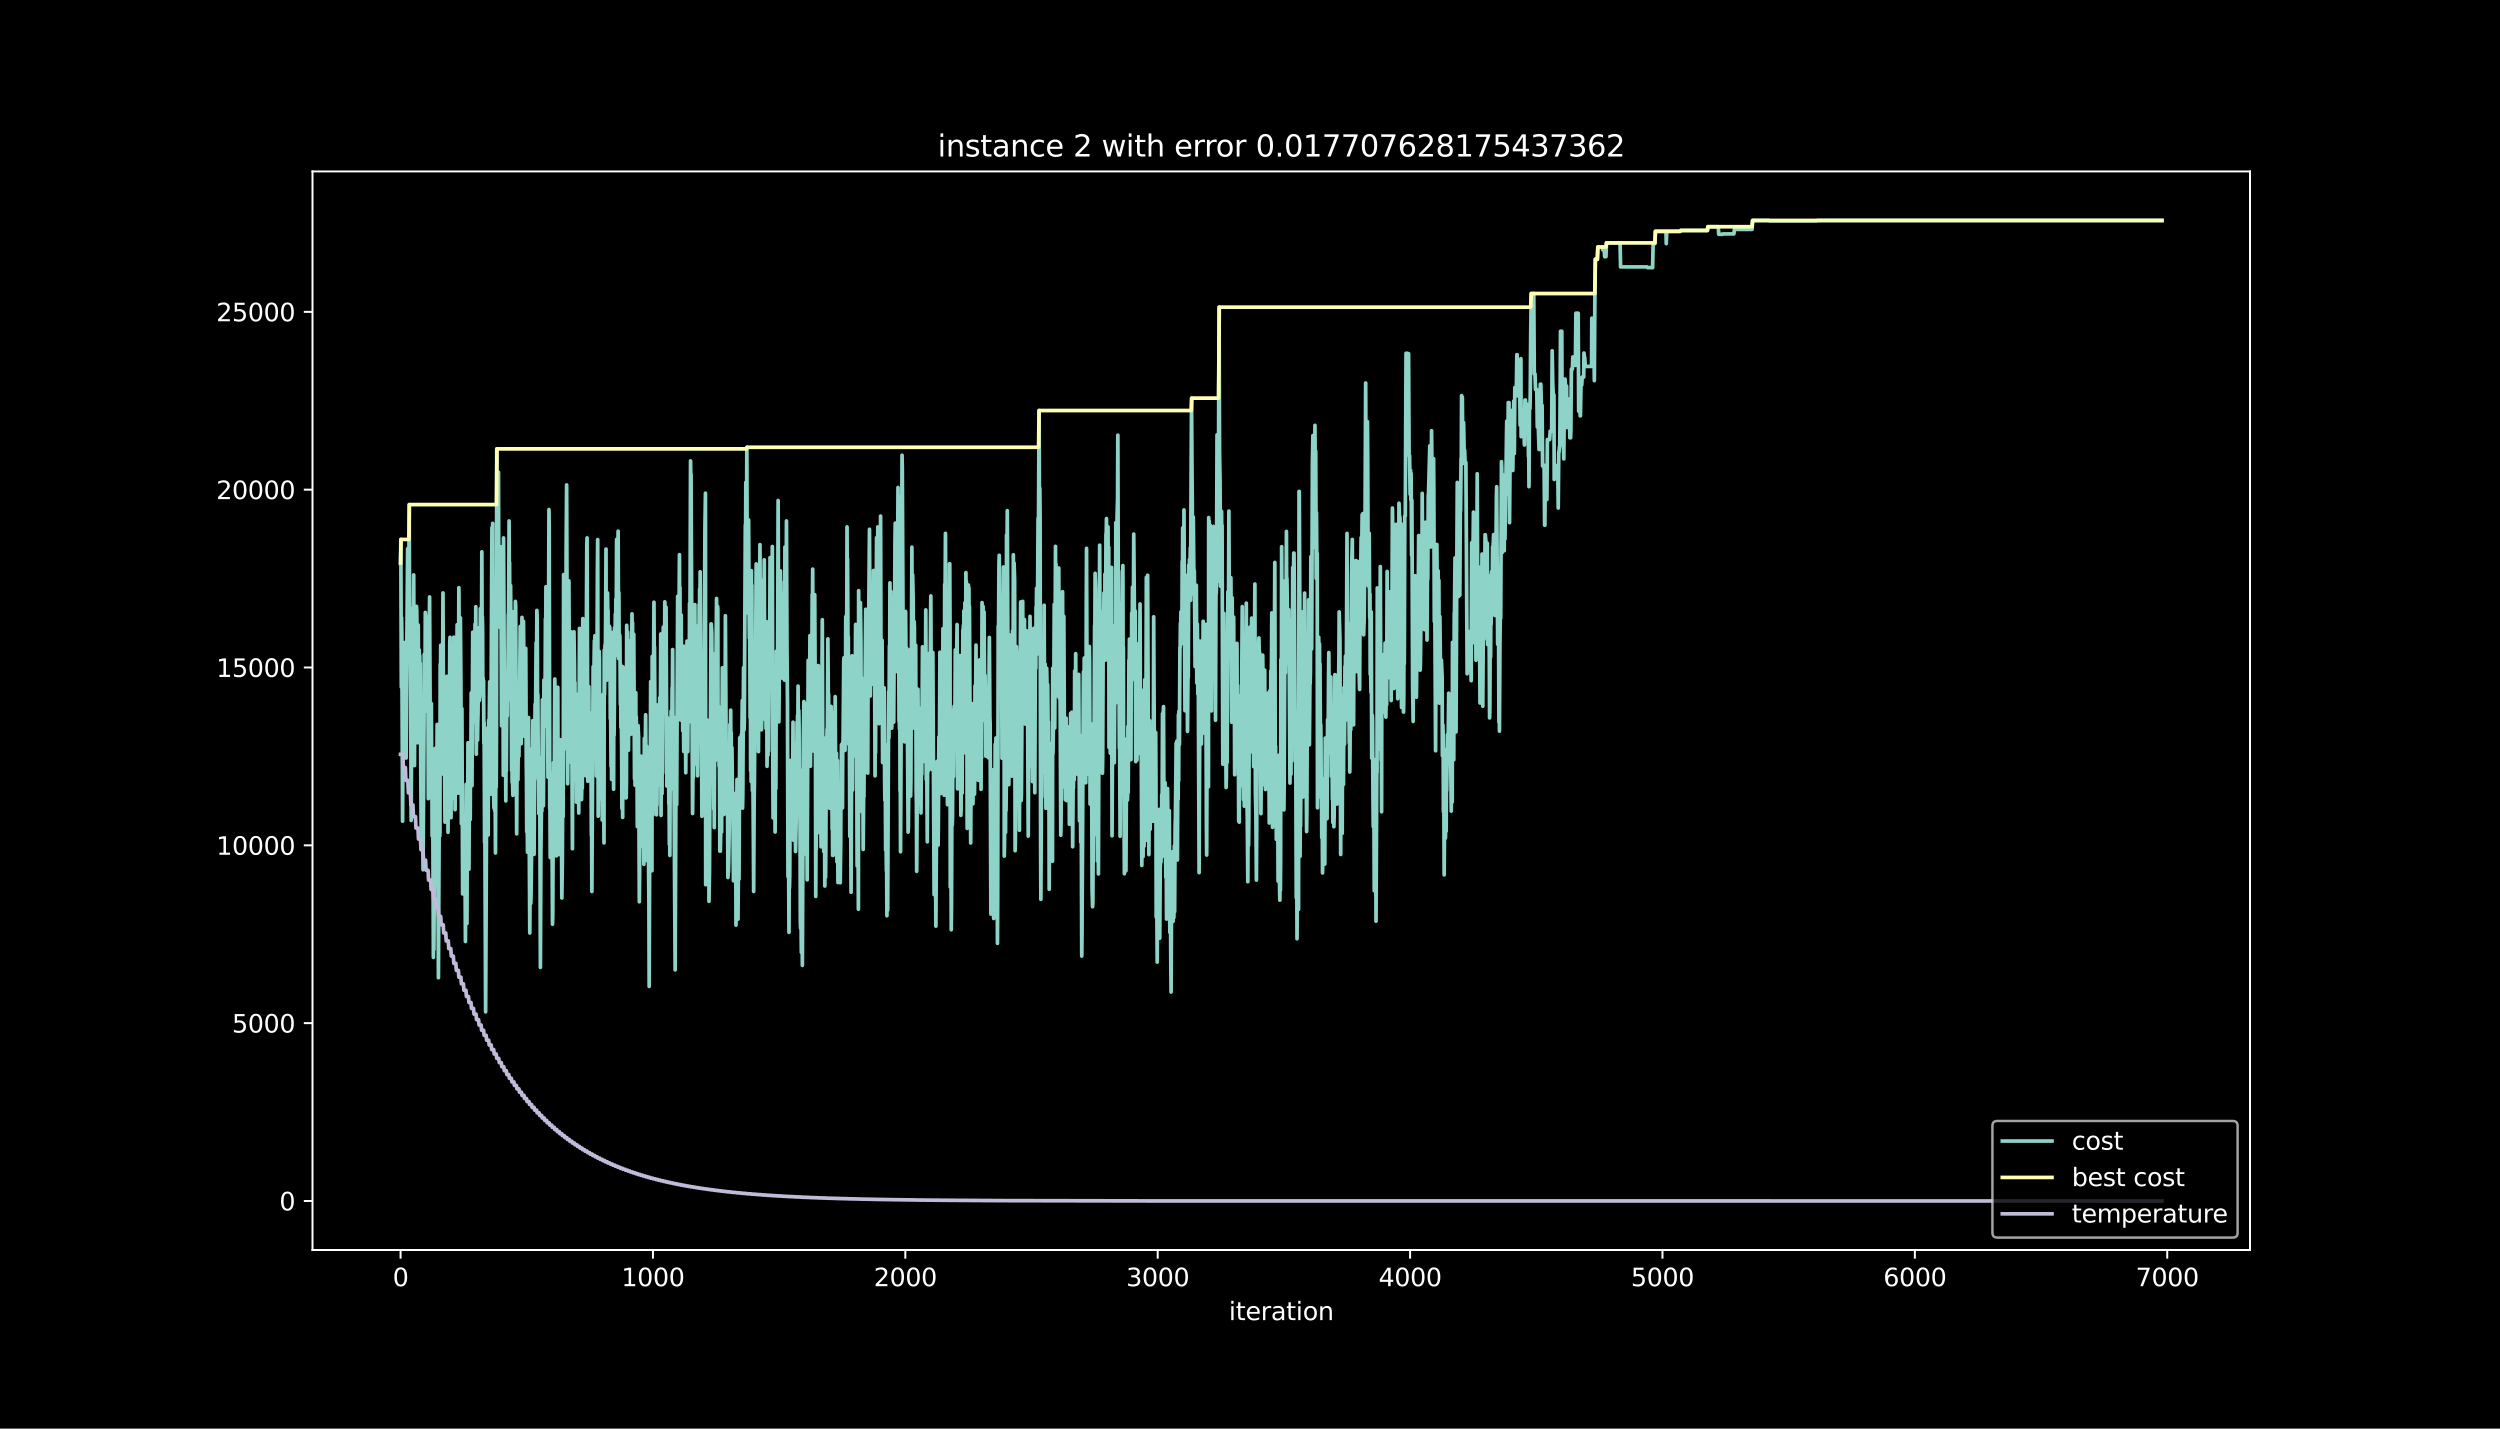<?xml version="1.0" encoding="utf-8" standalone="no"?>
<!DOCTYPE svg PUBLIC "-//W3C//DTD SVG 1.1//EN"
  "http://www.w3.org/Graphics/SVG/1.1/DTD/svg11.dtd">
<svg height="576pt" version="1.1" viewBox="0 0 1008 576" width="1008pt" xmlns="http://www.w3.org/2000/svg" xmlns:xlink="http://www.w3.org/1999/xlink">
 <defs>
  <style type="text/css">*{stroke-linecap:butt;stroke-linejoin:round;}</style>
 </defs>
 <g id="figure_1">
  <g id="patch_1">
   <path d="M 0 576 
L 1008 576 
L 1008 0 
L 0 0 
z
"/>
  </g>
  <g id="axes_1">
   <g id="patch_2">
    <path d="M 126 504 
L 907.2 504 
L 907.2 69.12 
L 126 69.12 
z
"/>
   </g>
   <g id="matplotlib.axis_1">
    <g id="xtick_1">
     <g id="line2d_1">
      <defs>
       <path d="M 0 0 
L 0 3.5 
" id="m7d00d3606c" style="stroke:#ffffff;stroke-width:0.8;"/>
      </defs>
      <g>
       <use style="fill:#ffffff;stroke:#ffffff;stroke-width:0.8;" x="161.509" xlink:href="#m7d00d3606c" y="504"/>
      </g>
     </g>
     <g id="text_1">
      <!-- 0 -->
      <g style="fill:#ffffff;" transform="translate(158.328 518.598)scale(0.1 -0.1)">
       <defs>
        <path d="M 2034 4250 
Q 1547 4250 1301 3770 
Q 1056 3291 1056 2328 
Q 1056 1369 1301 889 
Q 1547 409 2034 409 
Q 2525 409 2770 889 
Q 3016 1369 3016 2328 
Q 3016 3291 2770 3770 
Q 2525 4250 2034 4250 
z
M 2034 4750 
Q 2819 4750 3233 4129 
Q 3647 3509 3647 2328 
Q 3647 1150 3233 529 
Q 2819 -91 2034 -91 
Q 1250 -91 836 529 
Q 422 1150 422 2328 
Q 422 3509 836 4129 
Q 1250 4750 2034 4750 
z
" id="DejaVuSans-30" transform="scale(0.016)"/>
       </defs>
       <use xlink:href="#DejaVuSans-30"/>
      </g>
     </g>
    </g>
    <g id="xtick_2">
     <g id="line2d_2">
      <g>
       <use style="fill:#ffffff;stroke:#ffffff;stroke-width:0.8;" x="263.269" xlink:href="#m7d00d3606c" y="504"/>
      </g>
     </g>
     <g id="text_2">
      <!-- 1000 -->
      <g style="fill:#ffffff;" transform="translate(250.544 518.598)scale(0.1 -0.1)">
       <defs>
        <path d="M 794 531 
L 1825 531 
L 1825 4091 
L 703 3866 
L 703 4441 
L 1819 4666 
L 2450 4666 
L 2450 531 
L 3481 531 
L 3481 0 
L 794 0 
L 794 531 
z
" id="DejaVuSans-31" transform="scale(0.016)"/>
       </defs>
       <use xlink:href="#DejaVuSans-31"/>
       <use x="63.623" xlink:href="#DejaVuSans-30"/>
       <use x="127.246" xlink:href="#DejaVuSans-30"/>
       <use x="190.869" xlink:href="#DejaVuSans-30"/>
      </g>
     </g>
    </g>
    <g id="xtick_3">
     <g id="line2d_3">
      <g>
       <use style="fill:#ffffff;stroke:#ffffff;stroke-width:0.8;" x="365.029" xlink:href="#m7d00d3606c" y="504"/>
      </g>
     </g>
     <g id="text_3">
      <!-- 2000 -->
      <g style="fill:#ffffff;" transform="translate(352.304 518.598)scale(0.1 -0.1)">
       <defs>
        <path d="M 1228 531 
L 3431 531 
L 3431 0 
L 469 0 
L 469 531 
Q 828 903 1448 1529 
Q 2069 2156 2228 2338 
Q 2531 2678 2651 2914 
Q 2772 3150 2772 3378 
Q 2772 3750 2511 3984 
Q 2250 4219 1831 4219 
Q 1534 4219 1204 4116 
Q 875 4013 500 3803 
L 500 4441 
Q 881 4594 1212 4672 
Q 1544 4750 1819 4750 
Q 2544 4750 2975 4387 
Q 3406 4025 3406 3419 
Q 3406 3131 3298 2873 
Q 3191 2616 2906 2266 
Q 2828 2175 2409 1742 
Q 1991 1309 1228 531 
z
" id="DejaVuSans-32" transform="scale(0.016)"/>
       </defs>
       <use xlink:href="#DejaVuSans-32"/>
       <use x="63.623" xlink:href="#DejaVuSans-30"/>
       <use x="127.246" xlink:href="#DejaVuSans-30"/>
       <use x="190.869" xlink:href="#DejaVuSans-30"/>
      </g>
     </g>
    </g>
    <g id="xtick_4">
     <g id="line2d_4">
      <g>
       <use style="fill:#ffffff;stroke:#ffffff;stroke-width:0.8;" x="466.789" xlink:href="#m7d00d3606c" y="504"/>
      </g>
     </g>
     <g id="text_4">
      <!-- 3000 -->
      <g style="fill:#ffffff;" transform="translate(454.064 518.598)scale(0.1 -0.1)">
       <defs>
        <path d="M 2597 2516 
Q 3050 2419 3304 2112 
Q 3559 1806 3559 1356 
Q 3559 666 3084 287 
Q 2609 -91 1734 -91 
Q 1441 -91 1130 -33 
Q 819 25 488 141 
L 488 750 
Q 750 597 1062 519 
Q 1375 441 1716 441 
Q 2309 441 2620 675 
Q 2931 909 2931 1356 
Q 2931 1769 2642 2001 
Q 2353 2234 1838 2234 
L 1294 2234 
L 1294 2753 
L 1863 2753 
Q 2328 2753 2575 2939 
Q 2822 3125 2822 3475 
Q 2822 3834 2567 4026 
Q 2313 4219 1838 4219 
Q 1578 4219 1281 4162 
Q 984 4106 628 3988 
L 628 4550 
Q 988 4650 1302 4700 
Q 1616 4750 1894 4750 
Q 2613 4750 3031 4423 
Q 3450 4097 3450 3541 
Q 3450 3153 3228 2886 
Q 3006 2619 2597 2516 
z
" id="DejaVuSans-33" transform="scale(0.016)"/>
       </defs>
       <use xlink:href="#DejaVuSans-33"/>
       <use x="63.623" xlink:href="#DejaVuSans-30"/>
       <use x="127.246" xlink:href="#DejaVuSans-30"/>
       <use x="190.869" xlink:href="#DejaVuSans-30"/>
      </g>
     </g>
    </g>
    <g id="xtick_5">
     <g id="line2d_5">
      <g>
       <use style="fill:#ffffff;stroke:#ffffff;stroke-width:0.8;" x="568.548" xlink:href="#m7d00d3606c" y="504"/>
      </g>
     </g>
     <g id="text_5">
      <!-- 4000 -->
      <g style="fill:#ffffff;" transform="translate(555.823 518.598)scale(0.1 -0.1)">
       <defs>
        <path d="M 2419 4116 
L 825 1625 
L 2419 1625 
L 2419 4116 
z
M 2253 4666 
L 3047 4666 
L 3047 1625 
L 3713 1625 
L 3713 1100 
L 3047 1100 
L 3047 0 
L 2419 0 
L 2419 1100 
L 313 1100 
L 313 1709 
L 2253 4666 
z
" id="DejaVuSans-34" transform="scale(0.016)"/>
       </defs>
       <use xlink:href="#DejaVuSans-34"/>
       <use x="63.623" xlink:href="#DejaVuSans-30"/>
       <use x="127.246" xlink:href="#DejaVuSans-30"/>
       <use x="190.869" xlink:href="#DejaVuSans-30"/>
      </g>
     </g>
    </g>
    <g id="xtick_6">
     <g id="line2d_6">
      <g>
       <use style="fill:#ffffff;stroke:#ffffff;stroke-width:0.8;" x="670.308" xlink:href="#m7d00d3606c" y="504"/>
      </g>
     </g>
     <g id="text_6">
      <!-- 5000 -->
      <g style="fill:#ffffff;" transform="translate(657.583 518.598)scale(0.1 -0.1)">
       <defs>
        <path d="M 691 4666 
L 3169 4666 
L 3169 4134 
L 1269 4134 
L 1269 2991 
Q 1406 3038 1543 3061 
Q 1681 3084 1819 3084 
Q 2600 3084 3056 2656 
Q 3513 2228 3513 1497 
Q 3513 744 3044 326 
Q 2575 -91 1722 -91 
Q 1428 -91 1123 -41 
Q 819 9 494 109 
L 494 744 
Q 775 591 1075 516 
Q 1375 441 1709 441 
Q 2250 441 2565 725 
Q 2881 1009 2881 1497 
Q 2881 1984 2565 2268 
Q 2250 2553 1709 2553 
Q 1456 2553 1204 2497 
Q 953 2441 691 2322 
L 691 4666 
z
" id="DejaVuSans-35" transform="scale(0.016)"/>
       </defs>
       <use xlink:href="#DejaVuSans-35"/>
       <use x="63.623" xlink:href="#DejaVuSans-30"/>
       <use x="127.246" xlink:href="#DejaVuSans-30"/>
       <use x="190.869" xlink:href="#DejaVuSans-30"/>
      </g>
     </g>
    </g>
    <g id="xtick_7">
     <g id="line2d_7">
      <g>
       <use style="fill:#ffffff;stroke:#ffffff;stroke-width:0.8;" x="772.068" xlink:href="#m7d00d3606c" y="504"/>
      </g>
     </g>
     <g id="text_7">
      <!-- 6000 -->
      <g style="fill:#ffffff;" transform="translate(759.343 518.598)scale(0.1 -0.1)">
       <defs>
        <path d="M 2113 2584 
Q 1688 2584 1439 2293 
Q 1191 2003 1191 1497 
Q 1191 994 1439 701 
Q 1688 409 2113 409 
Q 2538 409 2786 701 
Q 3034 994 3034 1497 
Q 3034 2003 2786 2293 
Q 2538 2584 2113 2584 
z
M 3366 4563 
L 3366 3988 
Q 3128 4100 2886 4159 
Q 2644 4219 2406 4219 
Q 1781 4219 1451 3797 
Q 1122 3375 1075 2522 
Q 1259 2794 1537 2939 
Q 1816 3084 2150 3084 
Q 2853 3084 3261 2657 
Q 3669 2231 3669 1497 
Q 3669 778 3244 343 
Q 2819 -91 2113 -91 
Q 1303 -91 875 529 
Q 447 1150 447 2328 
Q 447 3434 972 4092 
Q 1497 4750 2381 4750 
Q 2619 4750 2861 4703 
Q 3103 4656 3366 4563 
z
" id="DejaVuSans-36" transform="scale(0.016)"/>
       </defs>
       <use xlink:href="#DejaVuSans-36"/>
       <use x="63.623" xlink:href="#DejaVuSans-30"/>
       <use x="127.246" xlink:href="#DejaVuSans-30"/>
       <use x="190.869" xlink:href="#DejaVuSans-30"/>
      </g>
     </g>
    </g>
    <g id="xtick_8">
     <g id="line2d_8">
      <g>
       <use style="fill:#ffffff;stroke:#ffffff;stroke-width:0.8;" x="873.828" xlink:href="#m7d00d3606c" y="504"/>
      </g>
     </g>
     <g id="text_8">
      <!-- 7000 -->
      <g style="fill:#ffffff;" transform="translate(861.103 518.598)scale(0.1 -0.1)">
       <defs>
        <path d="M 525 4666 
L 3525 4666 
L 3525 4397 
L 1831 0 
L 1172 0 
L 2766 4134 
L 525 4134 
L 525 4666 
z
" id="DejaVuSans-37" transform="scale(0.016)"/>
       </defs>
       <use xlink:href="#DejaVuSans-37"/>
       <use x="63.623" xlink:href="#DejaVuSans-30"/>
       <use x="127.246" xlink:href="#DejaVuSans-30"/>
       <use x="190.869" xlink:href="#DejaVuSans-30"/>
      </g>
     </g>
    </g>
    <g id="text_9">
     <!-- iteration -->
     <g style="fill:#ffffff;" transform="translate(495.477 532.277)scale(0.1 -0.1)">
      <defs>
       <path d="M 603 3500 
L 1178 3500 
L 1178 0 
L 603 0 
L 603 3500 
z
M 603 4863 
L 1178 4863 
L 1178 4134 
L 603 4134 
L 603 4863 
z
" id="DejaVuSans-69" transform="scale(0.016)"/>
       <path d="M 1172 4494 
L 1172 3500 
L 2356 3500 
L 2356 3053 
L 1172 3053 
L 1172 1153 
Q 1172 725 1289 603 
Q 1406 481 1766 481 
L 2356 481 
L 2356 0 
L 1766 0 
Q 1100 0 847 248 
Q 594 497 594 1153 
L 594 3053 
L 172 3053 
L 172 3500 
L 594 3500 
L 594 4494 
L 1172 4494 
z
" id="DejaVuSans-74" transform="scale(0.016)"/>
       <path d="M 3597 1894 
L 3597 1613 
L 953 1613 
Q 991 1019 1311 708 
Q 1631 397 2203 397 
Q 2534 397 2845 478 
Q 3156 559 3463 722 
L 3463 178 
Q 3153 47 2828 -22 
Q 2503 -91 2169 -91 
Q 1331 -91 842 396 
Q 353 884 353 1716 
Q 353 2575 817 3079 
Q 1281 3584 2069 3584 
Q 2775 3584 3186 3129 
Q 3597 2675 3597 1894 
z
M 3022 2063 
Q 3016 2534 2758 2815 
Q 2500 3097 2075 3097 
Q 1594 3097 1305 2825 
Q 1016 2553 972 2059 
L 3022 2063 
z
" id="DejaVuSans-65" transform="scale(0.016)"/>
       <path d="M 2631 2963 
Q 2534 3019 2420 3045 
Q 2306 3072 2169 3072 
Q 1681 3072 1420 2755 
Q 1159 2438 1159 1844 
L 1159 0 
L 581 0 
L 581 3500 
L 1159 3500 
L 1159 2956 
Q 1341 3275 1631 3429 
Q 1922 3584 2338 3584 
Q 2397 3584 2469 3576 
Q 2541 3569 2628 3553 
L 2631 2963 
z
" id="DejaVuSans-72" transform="scale(0.016)"/>
       <path d="M 2194 1759 
Q 1497 1759 1228 1600 
Q 959 1441 959 1056 
Q 959 750 1161 570 
Q 1363 391 1709 391 
Q 2188 391 2477 730 
Q 2766 1069 2766 1631 
L 2766 1759 
L 2194 1759 
z
M 3341 1997 
L 3341 0 
L 2766 0 
L 2766 531 
Q 2569 213 2275 61 
Q 1981 -91 1556 -91 
Q 1019 -91 701 211 
Q 384 513 384 1019 
Q 384 1609 779 1909 
Q 1175 2209 1959 2209 
L 2766 2209 
L 2766 2266 
Q 2766 2663 2505 2880 
Q 2244 3097 1772 3097 
Q 1472 3097 1187 3025 
Q 903 2953 641 2809 
L 641 3341 
Q 956 3463 1253 3523 
Q 1550 3584 1831 3584 
Q 2591 3584 2966 3190 
Q 3341 2797 3341 1997 
z
" id="DejaVuSans-61" transform="scale(0.016)"/>
       <path d="M 1959 3097 
Q 1497 3097 1228 2736 
Q 959 2375 959 1747 
Q 959 1119 1226 758 
Q 1494 397 1959 397 
Q 2419 397 2687 759 
Q 2956 1122 2956 1747 
Q 2956 2369 2687 2733 
Q 2419 3097 1959 3097 
z
M 1959 3584 
Q 2709 3584 3137 3096 
Q 3566 2609 3566 1747 
Q 3566 888 3137 398 
Q 2709 -91 1959 -91 
Q 1206 -91 779 398 
Q 353 888 353 1747 
Q 353 2609 779 3096 
Q 1206 3584 1959 3584 
z
" id="DejaVuSans-6f" transform="scale(0.016)"/>
       <path d="M 3513 2113 
L 3513 0 
L 2938 0 
L 2938 2094 
Q 2938 2591 2744 2837 
Q 2550 3084 2163 3084 
Q 1697 3084 1428 2787 
Q 1159 2491 1159 1978 
L 1159 0 
L 581 0 
L 581 3500 
L 1159 3500 
L 1159 2956 
Q 1366 3272 1645 3428 
Q 1925 3584 2291 3584 
Q 2894 3584 3203 3211 
Q 3513 2838 3513 2113 
z
" id="DejaVuSans-6e" transform="scale(0.016)"/>
      </defs>
      <use xlink:href="#DejaVuSans-69"/>
      <use x="27.783" xlink:href="#DejaVuSans-74"/>
      <use x="66.992" xlink:href="#DejaVuSans-65"/>
      <use x="128.516" xlink:href="#DejaVuSans-72"/>
      <use x="169.629" xlink:href="#DejaVuSans-61"/>
      <use x="230.908" xlink:href="#DejaVuSans-74"/>
      <use x="270.117" xlink:href="#DejaVuSans-69"/>
      <use x="297.9" xlink:href="#DejaVuSans-6f"/>
      <use x="359.082" xlink:href="#DejaVuSans-6e"/>
     </g>
    </g>
   </g>
   <g id="matplotlib.axis_2">
    <g id="ytick_1">
     <g id="line2d_9">
      <defs>
       <path d="M 0 0 
L -3.5 0 
" id="m4d367bcca0" style="stroke:#ffffff;stroke-width:0.8;"/>
      </defs>
      <g>
       <use style="fill:#ffffff;stroke:#ffffff;stroke-width:0.8;" x="126" xlink:href="#m4d367bcca0" y="484.233"/>
      </g>
     </g>
     <g id="text_10">
      <!-- 0 -->
      <g style="fill:#ffffff;" transform="translate(112.638 488.032)scale(0.1 -0.1)">
       <use xlink:href="#DejaVuSans-30"/>
      </g>
     </g>
    </g>
    <g id="ytick_2">
     <g id="line2d_10">
      <g>
       <use style="fill:#ffffff;stroke:#ffffff;stroke-width:0.8;" x="126" xlink:href="#m4d367bcca0" y="412.534"/>
      </g>
     </g>
     <g id="text_11">
      <!-- 5000 -->
      <g style="fill:#ffffff;" transform="translate(93.55 416.333)scale(0.1 -0.1)">
       <use xlink:href="#DejaVuSans-35"/>
       <use x="63.623" xlink:href="#DejaVuSans-30"/>
       <use x="127.246" xlink:href="#DejaVuSans-30"/>
       <use x="190.869" xlink:href="#DejaVuSans-30"/>
      </g>
     </g>
    </g>
    <g id="ytick_3">
     <g id="line2d_11">
      <g>
       <use style="fill:#ffffff;stroke:#ffffff;stroke-width:0.8;" x="126" xlink:href="#m4d367bcca0" y="340.836"/>
      </g>
     </g>
     <g id="text_12">
      <!-- 10000 -->
      <g style="fill:#ffffff;" transform="translate(87.188 344.635)scale(0.1 -0.1)">
       <use xlink:href="#DejaVuSans-31"/>
       <use x="63.623" xlink:href="#DejaVuSans-30"/>
       <use x="127.246" xlink:href="#DejaVuSans-30"/>
       <use x="190.869" xlink:href="#DejaVuSans-30"/>
       <use x="254.492" xlink:href="#DejaVuSans-30"/>
      </g>
     </g>
    </g>
    <g id="ytick_4">
     <g id="line2d_12">
      <g>
       <use style="fill:#ffffff;stroke:#ffffff;stroke-width:0.8;" x="126" xlink:href="#m4d367bcca0" y="269.137"/>
      </g>
     </g>
     <g id="text_13">
      <!-- 15000 -->
      <g style="fill:#ffffff;" transform="translate(87.188 272.936)scale(0.1 -0.1)">
       <use xlink:href="#DejaVuSans-31"/>
       <use x="63.623" xlink:href="#DejaVuSans-35"/>
       <use x="127.246" xlink:href="#DejaVuSans-30"/>
       <use x="190.869" xlink:href="#DejaVuSans-30"/>
       <use x="254.492" xlink:href="#DejaVuSans-30"/>
      </g>
     </g>
    </g>
    <g id="ytick_5">
     <g id="line2d_13">
      <g>
       <use style="fill:#ffffff;stroke:#ffffff;stroke-width:0.8;" x="126" xlink:href="#m4d367bcca0" y="197.439"/>
      </g>
     </g>
     <g id="text_14">
      <!-- 20000 -->
      <g style="fill:#ffffff;" transform="translate(87.188 201.238)scale(0.1 -0.1)">
       <use xlink:href="#DejaVuSans-32"/>
       <use x="63.623" xlink:href="#DejaVuSans-30"/>
       <use x="127.246" xlink:href="#DejaVuSans-30"/>
       <use x="190.869" xlink:href="#DejaVuSans-30"/>
       <use x="254.492" xlink:href="#DejaVuSans-30"/>
      </g>
     </g>
    </g>
    <g id="ytick_6">
     <g id="line2d_14">
      <g>
       <use style="fill:#ffffff;stroke:#ffffff;stroke-width:0.8;" x="126" xlink:href="#m4d367bcca0" y="125.74"/>
      </g>
     </g>
     <g id="text_15">
      <!-- 25000 -->
      <g style="fill:#ffffff;" transform="translate(87.188 129.54)scale(0.1 -0.1)">
       <use xlink:href="#DejaVuSans-32"/>
       <use x="63.623" xlink:href="#DejaVuSans-35"/>
       <use x="127.246" xlink:href="#DejaVuSans-30"/>
       <use x="190.869" xlink:href="#DejaVuSans-30"/>
       <use x="254.492" xlink:href="#DejaVuSans-30"/>
      </g>
     </g>
    </g>
   </g>
   <g id="line2d_15">
    <path clip-path="url(#pcc3092a33b)" d="M 161.509 226.979 
L 161.611 217.5 
L 161.814 277.053 
L 161.916 249.033 
L 162.018 256.146 
L 162.323 331.099 
L 162.527 287.492 
L 162.628 287.005 
L 162.832 305.302 
L 163.137 259.071 
L 163.239 263.158 
L 163.443 302.377 
L 163.646 284.595 
L 163.748 305.646 
L 164.053 257.995 
L 164.155 246.624 
L 164.358 221.257 
L 164.664 267.115 
L 164.867 228.283 
L 164.969 203.461 
L 165.172 253.12 
L 165.376 245.09 
L 165.579 281.641 
L 165.783 330.798 
L 166.19 247.126 
L 166.292 272.493 
L 166.394 261.824 
L 166.495 286.933 
L 166.801 231.797 
L 167.106 308.686 
L 167.411 248.273 
L 167.615 265.05 
L 167.716 258.784 
L 167.818 267.187 
L 167.92 244.473 
L 168.022 246.122 
L 168.123 252.389 
L 168.327 299.48 
L 168.632 251.987 
L 168.836 289.356 
L 168.938 283.09 
L 169.039 262.039 
L 169.141 286.861 
L 169.243 264.333 
L 169.345 288.467 
L 169.446 267.417 
L 169.65 308.528 
L 169.853 342.384 
L 169.955 310.937 
L 170.057 336.304 
L 170.26 320.846 
L 170.362 320.846 
L 170.566 350.687 
L 170.973 290.446 
L 171.075 263.803 
L 171.176 274.314 
L 171.278 271.231 
L 171.38 272.292 
L 171.482 246.925 
L 171.583 251.872 
L 171.889 286.775 
L 172.092 255.959 
L 172.194 248.517 
L 172.397 273.884 
L 172.499 259.759 
L 172.703 322.022 
L 173.008 248.545 
L 173.11 250.367 
L 173.211 240.687 
L 173.415 284.452 
L 173.517 298.577 
L 173.619 286.675 
L 173.72 311.497 
L 173.924 283.663 
L 174.026 309.547 
L 174.127 304.599 
L 174.229 337.021 
L 174.331 330.755 
L 174.433 309.704 
L 174.738 386.034 
L 174.84 360.668 
L 174.941 382.894 
L 175.45 301.746 
L 175.654 350.816 
L 175.755 352.465 
L 175.857 318.222 
L 175.959 327.901 
L 176.061 305.187 
L 176.163 308.801 
L 176.264 292.095 
L 176.366 299.208 
L 176.773 394.222 
L 177.18 310.55 
L 177.282 337.193 
L 177.384 335.544 
L 177.485 267.832 
L 177.587 284.94 
L 177.689 260.175 
L 177.791 277.827 
L 177.892 272.88 
L 177.994 295.967 
L 178.096 274.916 
L 178.299 312.07 
L 178.605 239.067 
L 178.808 285.413 
L 178.91 277.956 
L 179.012 287.435 
L 179.114 310.722 
L 179.215 301.043 
L 179.419 331.486 
L 179.724 295.451 
L 179.928 315.555 
L 180.131 272.694 
L 180.335 318.265 
L 180.538 301.488 
L 180.64 335.573 
L 180.843 301.33 
L 180.945 279.103 
L 181.047 301.33 
L 181.149 301.143 
L 181.352 259.085 
L 181.454 256.949 
L 181.556 283.577 
L 181.658 283.061 
L 181.861 329.679 
L 182.065 277.684 
L 182.268 321.993 
L 182.37 300.785 
L 182.573 314.967 
L 182.675 297.831 
L 182.777 304.413 
L 182.98 256.906 
L 183.387 303.94 
L 183.489 326.467 
L 183.794 274.859 
L 183.998 298.347 
L 184.1 285.972 
L 184.303 251.901 
L 184.405 267.861 
L 184.507 264.778 
L 184.71 319.828 
L 185.016 236.973 
L 185.219 269.926 
L 185.321 271.575 
L 185.423 265.309 
L 185.524 274.988 
L 185.626 249.105 
L 185.83 274.515 
L 186.033 332.103 
L 186.237 285.743 
L 186.542 360.424 
L 186.746 335.358 
L 186.847 344.55 
L 186.949 336.147 
L 187.051 357.355 
L 187.153 354.1 
L 187.356 335.96 
L 187.458 343.331 
L 187.661 379.61 
L 187.967 316.243 
L 188.068 321.664 
L 188.272 372.311 
L 188.475 319.527 
L 188.577 331.902 
L 188.679 299.48 
L 188.882 343.933 
L 188.984 318.05 
L 189.086 350.472 
L 189.29 304.14 
L 189.493 323.313 
L 189.595 330.425 
L 189.697 309.374 
L 189.798 312.457 
L 190.002 279.347 
L 190.104 285.614 
L 190.205 282.531 
L 190.307 316.774 
L 190.612 254.912 
L 190.714 255.973 
L 191.019 291.063 
L 191.121 256.819 
L 191.223 283.463 
L 191.325 273.038 
L 191.426 276.752 
L 191.528 251.643 
L 191.732 271.26 
L 191.834 244.631 
L 192.037 304.083 
L 192.139 293.414 
L 192.241 259.329 
L 192.546 298.433 
L 192.648 291.12 
L 192.749 287.277 
L 193.055 253.105 
L 193.258 282.488 
L 193.462 280.838 
L 193.563 269.582 
L 193.665 245.405 
L 193.869 271.36 
L 193.97 249.133 
L 194.072 252.991 
L 194.174 249.133 
L 194.276 222.49 
L 194.378 254.912 
L 194.479 248.646 
L 194.581 253.192 
L 194.683 279.734 
L 194.785 273.296 
L 194.886 277.669 
L 194.988 274.586 
L 195.09 299.695 
L 195.192 291.292 
L 195.395 339.703 
L 195.497 333.436 
L 195.802 407.974 
L 196.006 365.916 
L 196.311 297.143 
L 196.413 304.255 
L 196.514 293.586 
L 196.718 326.166 
L 196.82 336.677 
L 197.023 290.36 
L 197.125 307.051 
L 197.43 274.902 
L 197.634 306.478 
L 197.837 320.23 
L 198.346 212.739 
L 198.448 236.328 
L 198.55 233.245 
L 198.651 211.018 
L 198.753 245.104 
L 198.855 232.729 
L 199.058 321.95 
L 199.16 325.808 
L 199.262 322.725 
L 199.364 300.197 
L 199.466 326.84 
L 199.567 305.632 
L 199.771 343.904 
L 199.974 294.834 
L 200.076 317.362 
L 200.178 294.834 
L 200.28 180.991 
L 200.483 208.194 
L 200.585 205.598 
L 200.687 238.422 
L 200.788 230.09 
L 200.992 190.412 
L 201.094 232.829 
L 201.195 230.965 
L 201.297 245.606 
L 201.399 233.231 
L 201.501 252.919 
L 201.602 233.231 
L 201.704 245.606 
L 201.908 220.454 
L 202.111 261.15 
L 202.213 292.597 
L 202.417 267.832 
L 202.518 292.597 
L 202.722 233.403 
L 202.925 312.572 
L 203.027 216.883 
L 203.434 293.701 
L 203.536 295.078 
L 203.638 290.073 
L 203.841 298.161 
L 203.943 322.925 
L 204.045 300.211 
L 204.146 310.88 
L 204.35 277.454 
L 204.452 271.188 
L 204.553 288.697 
L 204.655 277.325 
L 204.757 282.272 
L 204.961 247.742 
L 205.062 249.951 
L 205.266 210.043 
L 205.368 236.543 
L 205.469 226.864 
L 205.571 253.493 
L 205.876 236.127 
L 205.978 256.791 
L 206.08 253.708 
L 206.283 310.665 
L 206.385 284.022 
L 206.487 315.469 
L 206.589 311.611 
L 206.792 320.674 
L 206.894 306.693 
L 206.996 246.696 
L 207.199 274.644 
L 207.301 298.103 
L 207.505 275.217 
L 207.606 275.633 
L 207.708 267.847 
L 207.81 242.48 
L 207.912 244.43 
L 208.217 310.307 
L 208.319 336.19 
L 208.624 277.727 
L 208.726 275.676 
L 208.827 314.379 
L 209.031 292.152 
L 209.133 287.248 
L 209.234 304.9 
L 209.438 277.569 
L 209.54 277.569 
L 209.743 252.604 
L 209.947 293.443 
L 210.049 282.774 
L 210.15 299.882 
L 210.252 265.638 
L 210.354 274.041 
L 210.456 248.933 
L 210.659 273.425 
L 210.761 261.523 
L 210.863 294.117 
L 211.066 250.51 
L 211.473 296.899 
L 211.575 270.256 
L 211.677 292.783 
L 211.778 292.167 
L 211.88 284.137 
L 211.982 261.423 
L 212.185 307.109 
L 212.287 315.311 
L 212.389 335.358 
L 212.593 332.275 
L 212.694 343.603 
L 212.898 298.376 
L 213 305.99 
L 213.101 289.299 
L 213.61 376.183 
L 213.814 345.066 
L 214.017 364.238 
L 214.119 360.381 
L 214.322 343.962 
L 214.526 301.846 
L 214.628 326.668 
L 214.729 324.618 
L 214.831 290.532 
L 215.035 332.576 
L 215.137 324.173 
L 215.34 344.478 
L 215.747 283.965 
L 215.849 288.912 
L 215.951 286.431 
L 216.154 259.171 
L 216.256 291.12 
L 216.459 246.122 
L 216.561 248.33 
L 216.663 262.828 
L 216.765 297.071 
L 216.866 279.964 
L 217.07 314.15 
L 217.172 305.374 
L 217.273 328.088 
L 217.375 305.374 
L 217.681 329.163 
L 217.884 390.05 
L 218.088 342.858 
L 218.393 319.857 
L 218.495 326.969 
L 218.698 282.172 
L 218.8 294.547 
L 218.902 282.645 
L 219.105 324.904 
L 219.309 274.199 
L 219.41 286.101 
L 219.512 285.255 
L 219.716 281.369 
L 219.817 271.69 
L 219.919 249.463 
L 220.021 260.749 
L 220.123 236.572 
L 220.225 247.241 
L 220.326 240.974 
L 220.428 241.648 
L 220.632 293.056 
L 220.733 272.005 
L 220.937 313.361 
L 221.344 205.455 
L 221.446 212.911 
L 221.649 326.08 
L 221.751 326.08 
L 221.853 345.769 
L 221.954 311.683 
L 222.158 334.999 
L 222.26 322.624 
L 222.361 343.833 
L 222.463 317.204 
L 222.667 353.483 
L 222.769 372.656 
L 222.87 368.798 
L 223.176 307.467 
L 223.277 307.467 
L 223.481 322.925 
L 223.684 273.769 
L 223.786 279.491 
L 224.091 319.384 
L 224.193 298.175 
L 224.295 345.095 
L 224.397 334.584 
L 224.498 338.441 
L 224.6 335.358 
L 224.905 277.11 
L 225.007 313.533 
L 225.109 303.294 
L 225.211 344.593 
L 225.414 312.687 
L 225.72 331.486 
L 225.923 303.581 
L 226.025 298.276 
L 226.228 324.804 
L 226.33 326.453 
L 226.534 362.073 
L 226.737 347.446 
L 226.941 306.621 
L 227.042 329.335 
L 227.144 304.227 
L 227.246 231.668 
L 227.449 261.021 
L 227.653 240.831 
L 227.856 295.967 
L 227.958 291.177 
L 228.06 301.846 
L 228.264 222.791 
L 228.467 195.532 
L 228.874 316.014 
L 229.281 265.667 
L 229.383 234.22 
L 229.688 307.195 
L 229.79 305.417 
L 229.993 268.033 
L 230.197 254.726 
L 230.502 284.094 
L 230.808 342.212 
L 230.909 293.873 
L 231.011 304.384 
L 231.215 279.017 
L 231.316 275.934 
L 231.418 254.726 
L 231.622 268.478 
L 231.723 299.925 
L 231.825 275.16 
L 231.927 303.839 
L 232.029 303.739 
L 232.13 291.364 
L 232.232 314.953 
L 232.334 304.284 
L 232.436 323.456 
L 232.741 281.541 
L 232.843 280.021 
L 232.944 292.396 
L 233.046 279.863 
L 233.352 327.801 
L 233.657 253.364 
L 233.86 280.007 
L 233.962 265.911 
L 234.064 282.602 
L 234.166 278.745 
L 234.267 299.796 
L 234.369 294.375 
L 234.471 322.395 
L 234.573 317.448 
L 234.674 295.221 
L 234.776 317.749 
L 234.98 249.42 
L 235.183 300.67 
L 235.387 262.77 
L 235.488 262.67 
L 235.59 259.587 
L 235.692 310.665 
L 235.896 276.852 
L 235.997 278.501 
L 236.099 312.744 
L 236.608 218.991 
L 236.71 216.883 
L 237.015 315.01 
L 237.117 280.767 
L 237.218 305.589 
L 237.32 298.878 
L 237.422 276.852 
L 237.524 311.095 
L 237.625 288.568 
L 237.727 313.332 
L 237.829 310.249 
L 238.032 287.535 
L 238.134 313.418 
L 238.236 296.727 
L 238.44 336.735 
L 238.541 336.735 
L 238.643 359.449 
L 239.05 288.424 
L 239.152 268.793 
L 239.355 285.054 
L 239.559 264.563 
L 239.661 258.296 
L 239.762 290.432 
L 239.864 256.346 
L 240.068 278.573 
L 240.169 270.5 
L 240.271 272.364 
L 240.373 278.63 
L 240.475 312.873 
L 240.882 229.947 
L 240.984 217.572 
L 241.187 329.106 
L 241.492 271.03 
L 241.594 262.627 
L 241.696 265.71 
L 241.798 321.104 
L 241.899 310.436 
L 242.001 320.502 
L 242.205 286.417 
L 242.306 320.502 
L 242.408 315.555 
L 242.51 322.309 
L 242.612 308.328 
L 242.713 311.454 
L 242.815 330.626 
L 242.917 304.083 
L 243.019 314.752 
L 243.222 279.906 
L 243.528 339.861 
L 243.629 262.053 
L 243.731 280.093 
L 243.935 260.103 
L 244.036 263.961 
L 244.138 257.694 
L 244.342 221.386 
L 244.443 274.242 
L 244.545 241.82 
L 244.647 274.242 
L 244.952 239.067 
L 245.054 247.556 
L 245.156 246.122 
L 245.257 270.944 
L 245.461 254.253 
L 245.563 262.111 
L 245.664 252.432 
L 245.766 274.027 
L 245.868 252.976 
L 245.97 262.656 
L 246.072 289.786 
L 246.173 280.107 
L 246.377 308.959 
L 246.479 286.245 
L 246.58 314.264 
L 246.886 254.984 
L 247.089 300.47 
L 247.191 297.3 
L 247.293 270.657 
L 247.394 318.222 
L 247.496 285.8 
L 247.598 296.411 
L 247.7 284.509 
L 247.801 253.062 
L 247.903 260.175 
L 248.005 256.318 
L 248.107 247.599 
L 248.208 264.29 
L 248.31 241.576 
L 248.412 261.265 
L 248.616 217.486 
L 248.717 248.933 
L 248.819 226.706 
L 248.921 248.933 
L 249.124 223.853 
L 249.226 214.173 
L 249.43 265.538 
L 249.531 238.895 
L 249.633 261.423 
L 249.735 259.773 
L 249.837 255.916 
L 249.938 256.676 
L 250.142 284.051 
L 250.244 267.933 
L 250.345 293.3 
L 250.447 282.789 
L 250.651 301.158 
L 250.752 325.98 
L 250.854 300.613 
L 251.058 329.579 
L 251.159 268.879 
L 251.261 293.988 
L 251.465 284.638 
L 251.567 289.586 
L 251.668 279.906 
L 251.872 319.441 
L 252.075 282.244 
L 252.279 306.535 
L 252.381 321.735 
L 252.482 321.621 
L 252.584 314.867 
L 252.686 252.13 
L 252.889 267.244 
L 252.991 280.164 
L 253.093 254.798 
L 253.296 283.319 
L 253.398 302.491 
L 253.5 274.472 
L 253.602 291.579 
L 253.703 265.036 
L 253.805 284.725 
L 254.009 258.354 
L 254.212 296.096 
L 254.416 279.247 
L 254.518 289.915 
L 254.823 247.499 
L 254.925 259.401 
L 255.026 250.998 
L 255.23 295.938 
L 255.332 290.991 
L 255.433 280.48 
L 255.535 255.715 
L 255.84 314.049 
L 255.942 306.937 
L 256.044 316.616 
L 256.146 304.241 
L 256.247 308.643 
L 256.349 279.304 
L 256.451 314.723 
L 256.553 288.955 
L 256.655 315.856 
L 256.756 292.683 
L 256.96 333.279 
L 257.163 299.193 
L 257.265 292.54 
L 257.469 296.985 
L 257.774 363.593 
L 257.876 353.914 
L 258.079 320.803 
L 258.283 339.717 
L 258.384 329.049 
L 258.486 304.872 
L 258.588 321.979 
L 258.69 317.032 
L 258.791 341.209 
L 258.893 334.942 
L 258.995 339.889 
L 259.097 336.032 
L 259.199 339.889 
L 259.402 314.064 
L 259.606 348.493 
L 259.809 297.759 
L 259.911 325.779 
L 260.318 288.209 
L 260.623 334.928 
L 260.725 300.842 
L 260.928 347.016 
L 261.03 337.337 
L 261.132 315.11 
L 261.234 332.82 
L 261.335 327.873 
L 261.539 352.967 
L 261.641 363.478 
L 261.743 397.721 
L 261.946 342.427 
L 262.048 348.694 
L 262.353 274.859 
L 262.455 287.42 
L 262.557 308.471 
L 262.658 288.783 
L 262.862 351.089 
L 262.964 264.663 
L 263.167 328.618 
L 263.676 242.81 
L 263.778 263.86 
L 263.879 260.777 
L 264.287 323.112 
L 264.49 298.82 
L 264.694 328.532 
L 264.795 303.423 
L 264.897 324.632 
L 265.101 284.237 
L 265.304 305.99 
L 265.406 291.134 
L 265.508 293.744 
L 265.609 299.882 
L 265.711 296.885 
L 265.813 316.573 
L 266.016 281.297 
L 266.22 302.076 
L 266.423 255.615 
L 266.525 328.776 
L 266.729 297.401 
L 266.831 295.164 
L 266.932 319.986 
L 267.034 291.966 
L 267.136 311.654 
L 267.339 263.516 
L 267.441 252.847 
L 267.645 274.658 
L 267.746 270.342 
L 267.848 257.967 
L 267.95 267.646 
L 268.052 242.666 
L 268.153 245.749 
L 268.255 270.514 
L 268.357 267.431 
L 268.56 244.86 
L 268.866 316.917 
L 269.069 289.285 
L 269.375 315.555 
L 269.476 303.653 
L 269.578 309.073 
L 269.68 324.144 
L 269.782 321.305 
L 269.883 340.477 
L 269.985 318.251 
L 270.087 344.894 
L 270.29 294.074 
L 270.392 318.251 
L 270.596 286.689 
L 270.697 313.705 
L 270.799 311.411 
L 271.003 277.325 
L 271.104 284.438 
L 271.206 261.91 
L 271.41 317.104 
L 271.613 289.084 
L 272.02 359.176 
L 272.224 391.053 
L 272.631 294.734 
L 272.733 296.383 
L 272.834 324.402 
L 273.241 240.429 
L 273.343 247.542 
L 273.445 245.893 
L 273.547 248.904 
L 273.648 245.821 
L 273.75 251.657 
L 273.954 223.637 
L 274.055 257.881 
L 274.157 236.83 
L 274.361 290.303 
L 274.462 263.674 
L 274.564 273.353 
L 274.666 247.986 
L 274.87 288.854 
L 274.971 263.746 
L 275.073 285.972 
L 275.175 269.281 
L 275.277 294.648 
L 275.48 276.823 
L 275.684 302.993 
L 275.785 294.662 
L 275.887 260.576 
L 276.091 296.44 
L 276.192 275.232 
L 276.294 279.146 
L 276.498 311.568 
L 276.803 264.333 
L 276.905 275.103 
L 277.006 258.497 
L 277.312 303.065 
L 277.515 265.896 
L 277.821 291.091 
L 278.024 243.34 
L 278.126 268.449 
L 278.431 185.838 
L 278.533 193.108 
L 278.635 191.23 
L 279.245 328.016 
L 279.347 318.337 
L 279.449 286.89 
L 279.55 313.433 
L 279.652 302.764 
L 279.856 243.942 
L 279.958 266.656 
L 280.161 243.785 
L 280.365 293.357 
L 280.466 266.814 
L 280.67 288.023 
L 280.772 298.935 
L 280.975 285.757 
L 281.077 308.471 
L 281.179 287.42 
L 281.28 312.787 
L 281.687 251.958 
L 281.789 276.135 
L 281.891 243.713 
L 281.993 262.885 
L 282.094 237.518 
L 282.196 258.569 
L 282.298 230.549 
L 282.603 288.395 
L 282.705 263.573 
L 283.01 329.135 
L 283.214 292.826 
L 283.316 309.518 
L 283.417 304.571 
L 283.519 321.678 
L 283.621 314.565 
L 283.824 265.796 
L 283.926 272.909 
L 284.231 212.452 
L 284.435 198.858 
L 284.537 356.71 
L 284.638 351.763 
L 284.842 338.169 
L 284.944 331.974 
L 285.147 300.039 
L 285.249 290.36 
L 285.351 303.567 
L 285.554 339.99 
L 285.656 317.276 
L 285.86 363.421 
L 286.063 351.361 
L 286.368 290.805 
L 286.47 294.662 
L 286.674 251.571 
L 286.775 251.571 
L 286.979 255.213 
L 287.284 301.531 
L 287.488 263.588 
L 287.793 326.238 
L 287.895 299.595 
L 287.997 333.68 
L 288.2 277.368 
L 288.302 284.481 
L 288.404 306.707 
L 288.505 274.285 
L 288.607 279.232 
L 288.912 241.304 
L 289.014 281.039 
L 289.116 249.592 
L 289.218 253.909 
L 289.319 244.473 
L 289.421 245.735 
L 289.523 297.53 
L 289.726 284.753 
L 289.93 308.93 
L 290.032 287.722 
L 290.235 343.173 
L 290.337 326.482 
L 290.439 343.173 
L 290.642 333.824 
L 290.744 335.473 
L 290.846 315.784 
L 290.948 335.473 
L 291.253 269.238 
L 291.558 315.053 
L 291.66 325.564 
L 291.762 303.036 
L 291.863 328.403 
L 291.965 296.956 
L 292.169 324.316 
L 292.372 282.516 
L 292.474 248.273 
L 292.881 320.746 
L 292.983 301.574 
L 293.085 328.116 
L 293.288 314.58 
L 293.492 353.813 
L 293.593 352.164 
L 293.695 351.648 
L 293.797 347.719 
L 294 335.344 
L 294.102 325.091 
L 294.306 292.124 
L 294.407 318.767 
L 294.611 286.345 
L 294.713 311.067 
L 294.814 295.336 
L 294.916 317.362 
L 295.12 301.416 
L 295.425 328.518 
L 295.527 325.435 
L 295.73 355.118 
L 296.036 321.104 
L 296.239 329.895 
L 296.341 346.586 
L 296.443 319.943 
L 296.544 342.227 
L 296.646 331.558 
L 296.748 373 
L 296.951 353.311 
L 297.155 314.307 
L 297.257 314.307 
L 297.562 370.605 
L 297.765 344.779 
L 297.867 341.051 
L 297.969 354.473 
L 298.173 312.4 
L 298.274 297.458 
L 298.376 300.584 
L 298.58 324.474 
L 298.681 301.703 
L 298.783 304.7 
L 298.885 296.297 
L 298.987 310.106 
L 299.292 282.445 
L 299.394 325.836 
L 299.495 320.889 
L 299.801 269.209 
L 299.902 269.209 
L 300.004 294.318 
L 300.106 291.235 
L 300.513 211.692 
L 300.615 219.608 
L 300.717 194.499 
L 300.818 215.708 
L 300.92 206.831 
L 301.022 211.778 
L 301.124 180.332 
L 301.225 214.417 
L 301.327 209.47 
L 301.429 215.736 
L 301.531 247.183 
L 301.632 213.098 
L 301.734 219.292 
L 301.836 209.613 
L 302.039 245.505 
L 302.141 257.407 
L 302.243 240.3 
L 302.446 289.371 
L 302.548 262.727 
L 302.65 310.708 
L 302.752 288.482 
L 302.853 315.125 
L 302.955 230.09 
L 303.057 262.512 
L 303.159 235.97 
L 303.362 318.738 
L 303.464 297.86 
L 303.769 339.746 
L 303.871 359.434 
L 304.075 322.295 
L 304.176 316.028 
L 304.482 272.407 
L 304.583 277.196 
L 304.685 264.62 
L 304.889 227.38 
L 305.296 296.125 
L 305.397 273.898 
L 305.499 282.301 
L 305.601 257.192 
L 305.805 303.065 
L 306.008 266.513 
L 306.11 239.87 
L 306.212 246.136 
L 306.415 219.594 
L 306.517 245.477 
L 306.619 233.575 
L 306.72 242.093 
L 306.924 274.816 
L 307.026 294.246 
L 307.127 290.131 
L 307.433 240.788 
L 307.636 282.86 
L 307.84 245.706 
L 307.941 253.751 
L 308.145 225.731 
L 308.349 290.002 
L 308.45 289.657 
L 308.552 287.177 
L 308.756 274.515 
L 308.857 293.687 
L 309.061 250.668 
L 309.264 308.973 
L 309.468 292.181 
L 309.57 294.762 
L 309.671 304.442 
L 309.773 280.265 
L 309.875 302.793 
L 310.078 268.721 
L 310.18 265.638 
L 310.282 275.834 
L 310.485 224.828 
L 310.587 255.83 
L 310.689 250.266 
L 310.791 266.958 
L 310.893 256.289 
L 310.994 229.646 
L 311.096 263.889 
L 311.198 229.646 
L 311.3 232.729 
L 311.401 220.354 
L 311.605 313.074 
L 311.707 329.766 
L 311.808 303.223 
L 311.91 322.911 
L 312.012 305.804 
L 312.114 308.887 
L 312.215 296.985 
L 312.521 335.458 
L 312.724 291.464 
L 312.826 318.007 
L 313.029 262.555 
L 313.131 283.764 
L 313.233 262.713 
L 313.335 272.708 
L 313.437 271.274 
L 313.538 265.681 
L 313.742 201.812 
L 314.047 291.048 
L 314.149 280.38 
L 314.352 234.234 
L 314.454 269.195 
L 314.658 230.176 
L 314.759 256.719 
L 314.861 234.493 
L 314.963 255.543 
L 315.166 252.46 
L 315.268 271.632 
L 315.37 239.21 
L 315.472 273.454 
L 315.573 248.345 
L 315.675 270.571 
L 315.981 245.376 
L 316.082 253.779 
L 316.184 247.585 
L 316.286 274.228 
L 316.489 220.554 
L 316.591 245.376 
L 316.693 224.168 
L 316.998 236.672 
L 317.1 210.043 
L 317.303 260.576 
L 317.507 282.817 
L 317.71 353.44 
L 317.812 353.526 
L 317.914 348.45 
L 318.016 354.717 
L 318.117 375.925 
L 318.219 350.816 
L 318.321 357.929 
L 318.423 352.981 
L 318.626 316.559 
L 318.728 306.621 
L 318.932 324.775 
L 319.033 328.79 
L 319.135 325.707 
L 319.44 331.988 
L 319.542 325.277 
L 319.746 291.192 
L 319.949 338.785 
L 320.051 329.106 
L 320.254 314.637 
L 320.356 333.809 
L 320.458 299.566 
L 320.661 309.245 
L 320.763 343.331 
L 321.068 328.446 
L 321.17 323.499 
L 321.374 291.134 
L 321.476 300.814 
L 321.577 288.438 
L 321.679 300.814 
L 321.781 276.637 
L 321.984 306.306 
L 322.086 286.488 
L 322.188 293.601 
L 322.29 318.423 
L 322.493 310.393 
L 322.697 371.179 
L 322.798 374.262 
L 322.9 362.36 
L 323.104 383.998 
L 323.205 376.886 
L 323.307 345.439 
L 323.511 389.261 
L 323.918 297.53 
L 324.121 282.86 
L 324.325 316.057 
L 324.427 306.377 
L 324.528 315.053 
L 324.63 283.606 
L 324.834 316.415 
L 324.935 344.435 
L 325.037 332.533 
L 325.139 304.513 
L 325.241 333.824 
L 325.342 330.64 
L 325.444 354.774 
L 325.851 266.269 
L 325.953 288.983 
L 326.055 266.958 
L 326.156 276.637 
L 326.258 302.004 
L 326.36 270.557 
L 326.462 282.932 
L 326.564 256.289 
L 326.767 308.944 
L 326.869 298.276 
L 326.971 270.256 
L 327.072 292.783 
L 327.174 271.733 
L 327.276 283.635 
L 327.479 239.712 
L 327.581 243.813 
L 327.683 229.474 
L 327.886 302.778 
L 328.09 272.149 
L 328.192 298.691 
L 328.395 249.291 
L 328.497 239.77 
L 328.7 282.258 
L 328.802 301.43 
L 328.904 361.442 
L 329.006 337.982 
L 329.108 342.356 
L 329.209 314.336 
L 329.311 319.025 
L 329.413 317.147 
L 329.515 332.763 
L 329.616 327.815 
L 329.922 268.363 
L 330.023 295.436 
L 330.125 292.353 
L 330.227 299.308 
L 330.329 327.328 
L 330.43 316.659 
L 330.532 335.831 
L 330.837 303.28 
L 331.041 341.438 
L 331.55 249.865 
L 331.753 311.669 
L 331.855 334.34 
L 331.957 333.58 
L 332.059 323.901 
L 332.16 343.331 
L 332.364 301.316 
L 332.567 357.24 
L 332.771 334.612 
L 332.873 353.785 
L 332.974 341.409 
L 333.178 297.272 
L 333.381 300.297 
L 333.483 294.031 
L 333.585 307.281 
L 333.788 257.594 
L 333.992 281.527 
L 334.094 279.878 
L 334.196 295.709 
L 334.297 287.306 
L 334.501 325.894 
L 334.603 306.205 
L 334.704 310.063 
L 334.806 320.574 
L 335.01 291.722 
L 335.111 284.825 
L 335.315 292.052 
L 335.518 334.268 
L 335.62 322.366 
L 335.722 344.894 
L 335.824 323.685 
L 335.925 344.894 
L 336.027 343.245 
L 336.332 287.32 
L 336.536 334.856 
L 336.74 280.881 
L 336.943 320.101 
L 337.045 312.988 
L 337.147 316.071 
L 337.248 303.696 
L 337.35 316.071 
L 337.452 347.518 
L 337.655 306.621 
L 337.859 355.849 
L 337.961 333.135 
L 338.062 335.716 
L 338.164 326.037 
L 338.266 327.055 
L 338.368 322.108 
L 338.469 346.414 
L 338.571 334.039 
L 338.775 355.921 
L 338.978 339.861 
L 339.08 315.684 
L 339.182 317.333 
L 339.284 300.226 
L 339.691 325.736 
L 339.792 299.193 
L 339.894 303.051 
L 340.199 266.671 
L 340.301 265.194 
L 340.403 299.437 
L 340.505 273.554 
L 340.606 282.86 
L 340.708 302.549 
L 340.81 268.306 
L 340.912 274.099 
L 341.013 248.732 
L 341.115 270.958 
L 341.217 248.216 
L 341.319 281.971 
L 341.522 212.452 
L 341.624 237.274 
L 341.726 225.373 
L 341.929 263.817 
L 342.031 256.705 
L 342.235 300.14 
L 342.336 274.257 
L 342.438 283.936 
L 342.642 337.208 
L 342.743 327.529 
L 342.845 300.885 
L 343.15 359.735 
L 343.557 264.42 
L 343.761 318.552 
L 343.863 284.466 
L 343.964 303.639 
L 344.168 265.108 
L 344.27 270.571 
L 344.371 304.814 
L 344.473 278.931 
L 344.575 287.334 
L 344.677 275.475 
L 344.779 287.851 
L 344.982 251.758 
L 345.287 299.093 
L 345.389 289.93 
L 345.593 349.124 
L 345.694 324.015 
L 345.796 340.707 
L 345.898 330.196 
L 346.101 366.59 
L 346.203 238.149 
L 346.407 309.403 
L 346.61 254.755 
L 346.712 279.519 
L 346.814 268.85 
L 346.915 242.967 
L 347.119 258.841 
L 347.221 285.485 
L 347.323 273.109 
L 347.424 315.196 
L 347.526 310.249 
L 347.628 327.356 
L 347.831 297.745 
L 348.035 342.499 
L 348.238 317.39 
L 348.34 321.248 
L 348.544 281.842 
L 348.645 297.272 
L 349.052 245.663 
L 349.154 258.038 
L 349.358 304.728 
L 349.459 283.678 
L 349.561 288.625 
L 349.765 285.169 
L 349.867 311.712 
L 350.07 252.647 
L 350.172 256.504 
L 350.274 248.101 
L 350.477 223.924 
L 350.579 213.413 
L 350.884 280.623 
L 351.088 250.309 
L 351.189 251.37 
L 351.291 248.287 
L 351.393 253.235 
L 351.495 275.949 
L 351.596 253.421 
L 351.698 274.629 
L 351.8 264.118 
L 351.902 264.964 
L 352.003 261.609 
L 352.207 230.019 
L 352.309 233.761 
L 352.411 260.404 
L 352.512 233.761 
L 352.818 312.83 
L 352.919 278.745 
L 353.021 303.567 
L 353.428 216.812 
L 353.53 244.831 
L 353.632 218.188 
L 353.733 239.239 
L 353.937 212.452 
L 354.242 268.893 
L 354.446 291.78 
L 354.649 244.028 
L 354.751 249.607 
L 354.853 252.69 
L 355.056 208.093 
L 355.26 288.797 
L 355.362 280.394 
L 355.463 258.167 
L 355.565 262.025 
L 355.667 258.167 
L 355.87 307.453 
L 355.972 281.57 
L 356.074 303.796 
L 356.277 282.746 
L 356.379 284.423 
L 356.481 277.311 
L 356.684 314.25 
L 356.786 322.653 
L 356.888 300.125 
L 357.091 342.757 
L 357.193 333.078 
L 357.397 351.089 
L 357.499 347.905 
L 357.6 369.214 
L 357.702 335.129 
L 357.906 367.02 
L 358.211 301.33 
L 358.313 278.802 
L 358.414 297.473 
L 358.618 260.318 
L 358.72 267.431 
L 358.821 235.009 
L 358.923 254.554 
L 359.025 250.152 
L 359.127 260.663 
L 359.228 238.436 
L 359.534 293.601 
L 359.635 290.518 
L 359.941 240.773 
L 360.144 280.996 
L 360.348 291.177 
L 360.551 255.142 
L 360.653 261.408 
L 360.857 217.586 
L 360.958 210.932 
L 361.06 211.678 
L 361.162 222.189 
L 361.264 244.717 
L 361.365 237.604 
L 361.467 245.936 
L 361.569 270.758 
L 361.874 233.603 
L 362.078 196.578 
L 362.485 290.79 
L 362.587 290.79 
L 362.688 293.873 
L 362.79 274.257 
L 362.892 318.853 
L 362.994 309.174 
L 363.095 343.417 
L 363.299 302.549 
L 363.401 200.12 
L 363.502 201.052 
L 363.604 211.563 
L 363.706 183.544 
L 363.808 188.491 
L 364.316 296.239 
L 364.418 293.156 
L 364.622 271.102 
L 364.723 299.122 
L 364.825 276.407 
L 364.927 279.491 
L 365.131 246.524 
L 365.232 258.899 
L 365.334 285.542 
L 365.436 282.459 
L 365.538 261.25 
L 365.639 297.831 
L 365.741 273.654 
L 366.148 335.501 
L 366.25 333.852 
L 366.453 313.074 
L 366.555 287.707 
L 366.657 308.916 
L 366.759 298.247 
L 366.962 261.896 
L 367.166 320.961 
L 367.267 314.694 
L 367.674 220.626 
L 367.776 253.048 
L 367.98 231.711 
L 368.183 241.333 
L 368.387 277.254 
L 368.59 250.625 
L 368.692 252.833 
L 368.794 293.744 
L 368.997 260.161 
L 369.099 272.063 
L 369.201 260.161 
L 369.404 318.423 
L 369.506 324.689 
L 369.608 351.318 
L 370.015 292.611 
L 370.117 277.884 
L 370.218 290.26 
L 370.422 285.312 
L 370.829 323.886 
L 370.931 297.257 
L 371.033 322.624 
L 371.134 297.257 
L 371.338 327.758 
L 371.541 295.149 
L 371.643 312.257 
L 371.948 260.792 
L 372.152 301.903 
L 372.254 279.677 
L 372.457 307.023 
L 372.661 280.638 
L 372.762 299.81 
L 372.864 278.601 
L 372.966 302.778 
L 373.068 268.693 
L 373.17 272.55 
L 373.271 245.921 
L 373.373 267.13 
L 373.475 314.293 
L 373.678 309.346 
L 373.882 339.402 
L 374.085 293.414 
L 374.289 310.751 
L 374.391 294.06 
L 374.492 295.709 
L 374.696 263.401 
L 374.798 275.461 
L 374.899 273.812 
L 375.001 282.588 
L 375.205 249.965 
L 375.306 240.286 
L 375.612 310.177 
L 375.714 284.811 
L 375.815 291.077 
L 375.917 271.905 
L 376.019 291.077 
L 376.121 263.057 
L 376.629 360.711 
L 376.731 355.763 
L 376.833 358.846 
L 376.935 355.763 
L 377.138 338.14 
L 377.342 373.416 
L 377.647 326.281 
L 377.85 306.965 
L 377.952 309.102 
L 378.054 306.965 
L 378.156 314.078 
L 378.258 340.707 
L 378.359 330.038 
L 378.563 297.128 
L 378.665 301 
L 378.766 309.403 
L 378.97 262.986 
L 379.072 262.986 
L 379.377 319.943 
L 379.479 295.121 
L 379.58 298.978 
L 379.682 273.611 
L 379.886 302.577 
L 380.089 280.007 
L 380.191 253.464 
L 380.496 314.537 
L 380.598 309.991 
L 380.7 320.66 
L 380.903 235.64 
L 381.005 248.474 
L 381.209 215.048 
L 381.31 239.225 
L 381.412 296.354 
L 381.514 272.335 
L 382.023 324.46 
L 382.328 278.057 
L 382.531 324.087 
L 382.633 296.067 
L 382.837 227.294 
L 382.938 227.294 
L 383.04 252.116 
L 383.142 357.642 
L 383.244 348.206 
L 383.346 352.064 
L 383.447 348.981 
L 383.549 374.864 
L 383.651 364.353 
L 383.854 306.091 
L 383.956 332.633 
L 384.058 328.776 
L 384.261 286.316 
L 384.465 313.117 
L 384.668 284.753 
L 384.77 284.753 
L 384.974 299.179 
L 385.177 262.025 
L 385.279 268.004 
L 385.381 263.057 
L 385.482 276.623 
L 385.584 273.884 
L 385.89 251.829 
L 386.093 318.064 
L 386.195 291.522 
L 386.297 311.683 
L 386.5 282.932 
L 386.602 282.875 
L 386.704 311.54 
L 387.009 264.319 
L 387.111 290.202 
L 387.212 283.936 
L 387.416 328.733 
L 387.518 325.65 
L 387.619 299.767 
L 387.721 302.85 
L 387.925 319.785 
L 388.23 254.138 
L 388.332 262.856 
L 388.434 252.188 
L 388.535 268.162 
L 388.637 246.251 
L 388.841 303.495 
L 389.044 243.053 
L 389.146 257.364 
L 389.248 251.098 
L 389.349 257.522 
L 389.451 230.879 
L 389.553 239.282 
L 389.655 234.335 
L 389.756 251.442 
L 389.96 334.01 
L 390.062 290.245 
L 390.163 306.277 
L 390.265 300.097 
L 390.367 320.516 
L 390.469 235.884 
L 390.57 246.552 
L 390.672 237.117 
L 390.774 268.564 
L 390.876 244.387 
L 391.385 339.875 
L 391.69 283.606 
L 391.893 311.741 
L 391.995 310.091 
L 392.199 322.438 
L 392.3 324.087 
L 392.504 288.467 
L 392.707 320.23 
L 392.809 294.863 
L 392.911 320.23 
L 393.013 310.651 
L 393.114 276.565 
L 393.216 303.194 
L 393.521 260.103 
L 393.623 296.985 
L 393.725 286.316 
L 393.827 293.429 
L 393.929 286.316 
L 394.03 293.429 
L 394.234 266.886 
L 394.437 314.637 
L 394.641 268.664 
L 394.743 275.432 
L 394.946 266.083 
L 395.251 303.137 
L 395.353 284.366 
L 395.557 318.251 
L 395.658 297.2 
L 395.76 305.603 
L 395.964 242.967 
L 396.167 284.366 
L 396.269 275.963 
L 396.371 244.516 
L 396.473 256.418 
L 396.574 290.503 
L 396.676 280.824 
L 396.778 246.739 
L 396.981 280.824 
L 397.185 272.321 
L 397.287 282 
L 397.388 277.053 
L 397.49 304.886 
L 397.592 301.803 
L 397.694 279.577 
L 397.795 300.785 
L 397.897 289.256 
L 397.999 289.6 
L 398.101 300.269 
L 398.202 280.867 
L 398.304 299.638 
L 398.406 289.127 
L 398.508 305.531 
L 398.915 257.035 
L 399.118 288.668 
L 399.22 291.851 
L 399.525 368.554 
L 399.627 347.504 
L 399.729 367.192 
L 399.831 363.335 
L 400.238 331.687 
L 400.339 341.366 
L 400.441 310.364 
L 400.645 370.333 
L 400.95 314.408 
L 401.153 326.725 
L 401.255 300.082 
L 401.357 324.904 
L 401.561 297.544 
L 401.764 336.075 
L 401.866 318.968 
L 401.968 366.088 
L 402.069 353.713 
L 402.171 380.356 
L 402.273 360.911 
L 402.476 252.46 
L 402.578 262.971 
L 402.782 227.409 
L 402.883 223.91 
L 402.985 230.764 
L 403.189 273.912 
L 403.29 257.221 
L 403.392 260.304 
L 403.494 252.46 
L 403.596 269.152 
L 403.697 264.204 
L 403.799 240.028 
L 404.003 305.718 
L 404.206 292.339 
L 404.613 228.599 
L 404.715 234.865 
L 404.817 232.471 
L 404.919 345.166 
L 405.02 340.219 
L 405.122 307.797 
L 405.427 335.63 
L 405.529 310.808 
L 405.631 326.84 
L 405.733 314.938 
L 405.834 215.736 
L 405.936 234.908 
L 406.14 205.899 
L 406.547 299.308 
L 406.649 292.196 
L 406.75 316.372 
L 406.954 290.26 
L 407.056 302.635 
L 407.259 256.059 
L 407.463 290.719 
L 407.564 282.315 
L 407.666 299.007 
L 407.768 288.496 
L 407.971 312.945 
L 408.277 254.296 
L 408.378 281.14 
L 408.48 270.629 
L 408.582 223.68 
L 408.684 244.588 
L 408.887 227.022 
L 409.091 233.962 
L 409.294 343.001 
L 409.396 339.918 
L 409.803 260.691 
L 409.905 263.487 
L 410.007 297.731 
L 410.108 288.051 
L 410.21 297.731 
L 410.312 318.781 
L 410.515 271.733 
L 410.617 299.753 
L 410.719 273.869 
L 411.024 334.756 
L 411.228 287.478 
L 411.533 242.695 
L 411.736 322.753 
L 411.838 320.287 
L 412.347 242.465 
L 412.551 278.343 
L 412.754 259.171 
L 412.958 275.16 
L 413.059 249.793 
L 413.161 272.507 
L 413.263 265.395 
L 413.365 291.937 
L 413.568 258.985 
L 413.67 260.806 
L 413.873 286.761 
L 413.975 254.339 
L 414.077 278.515 
L 414.179 259.343 
L 414.586 337.107 
L 414.789 295.709 
L 414.993 309.303 
L 415.298 248.517 
L 415.502 270.844 
L 415.603 287.951 
L 415.705 262.584 
L 415.807 296.827 
L 416.01 284.581 
L 416.214 290.389 
L 416.316 315.153 
L 416.519 270.399 
L 416.621 286.23 
L 416.723 278.157 
L 416.824 253.335 
L 416.926 282 
L 417.028 272.321 
L 417.232 319.613 
L 417.435 266.14 
L 417.537 259.874 
L 417.639 269.553 
L 417.74 244.788 
L 417.842 247.843 
L 417.944 237.174 
L 418.046 263.817 
L 418.147 237.274 
L 418.249 256.404 
L 418.554 208.968 
L 418.656 224.039 
L 418.961 165.519 
L 419.165 222.763 
L 419.267 196.88 
L 419.368 208.781 
L 419.572 337.781 
L 419.674 362.603 
L 419.979 305.259 
L 420.081 321.348 
L 420.183 288.926 
L 420.284 311.454 
L 420.488 264.52 
L 420.59 268.177 
L 420.691 269.539 
L 420.793 262.584 
L 420.895 272.063 
L 420.997 244.043 
L 421.2 299.179 
L 421.404 267.804 
L 421.709 325.908 
L 422.014 269.438 
L 422.116 273.998 
L 422.32 294.246 
L 422.421 276.006 
L 422.625 298.319 
L 422.727 291.048 
L 422.828 315.225 
L 422.93 312.142 
L 423.032 358.56 
L 423.337 299.767 
L 423.439 332.189 
L 423.744 307.08 
L 423.948 332.877 
L 424.049 306.994 
L 424.151 311.941 
L 424.355 347.274 
L 424.456 269.438 
L 424.558 303.925 
L 424.864 283.334 
L 425.067 243.67 
L 425.271 293.543 
L 425.576 220.296 
L 425.678 248.574 
L 425.779 227.523 
L 425.881 233.79 
L 425.983 266.212 
L 426.085 241.39 
L 426.186 249.578 
L 426.288 280.566 
L 426.39 274.873 
L 426.593 243.154 
L 426.695 241.046 
L 426.797 251.715 
L 426.899 229.029 
L 427.102 281.527 
L 427.204 264.835 
L 427.408 273.611 
L 427.713 336.749 
L 427.815 331.802 
L 427.916 314.694 
L 428.018 317.778 
L 428.425 238.565 
L 428.629 290.475 
L 428.73 269.424 
L 428.832 274.371 
L 428.934 248.488 
L 429.137 291.78 
L 429.239 289.643 
L 429.443 297.071 
L 429.544 322.438 
L 429.646 316.171 
L 429.85 289.543 
L 430.053 322.796 
L 430.155 308.815 
L 430.257 312.587 
L 430.46 296.297 
L 430.562 296.297 
L 430.766 321.535 
L 430.969 293.042 
L 431.071 302.721 
L 431.173 332.361 
L 431.376 305.718 
L 431.478 323.628 
L 431.681 287.678 
L 431.783 318.753 
L 431.885 317.104 
L 431.987 315.225 
L 432.088 287.205 
L 432.19 313.848 
L 432.292 303.337 
L 432.496 341.409 
L 432.699 314.15 
L 432.801 317.806 
L 433.004 294.762 
L 433.106 314.451 
L 433.208 304.771 
L 433.31 270.528 
L 433.411 281.197 
L 433.513 272.794 
L 433.615 295.02 
L 433.717 263.573 
L 433.92 298.075 
L 434.022 275.361 
L 434.225 298.247 
L 434.327 294.748 
L 434.429 273.54 
L 434.531 312.242 
L 434.938 271.905 
L 435.243 330.913 
L 435.447 296.469 
L 435.752 339.574 
L 435.854 336.993 
L 435.955 326.482 
L 436.159 385.49 
L 436.261 377.087 
L 436.769 286.087 
L 436.871 270.872 
L 436.973 271.03 
L 437.075 275.977 
L 437.176 265.309 
L 437.38 296.297 
L 437.482 286.617 
L 437.685 289.729 
L 437.787 315.612 
L 437.991 243.326 
L 438.092 221.099 
L 438.296 277.669 
L 438.398 287.349 
L 438.601 262.584 
L 438.805 267.029 
L 439.008 312.271 
L 439.212 260.677 
L 439.313 267.632 
L 439.517 324.202 
L 439.72 291.622 
L 439.822 307.238 
L 439.924 300.971 
L 440.026 311.64 
L 440.127 301.129 
L 440.331 358.66 
L 440.535 365.6 
L 440.636 363.951 
L 440.84 326.052 
L 440.942 347.26 
L 441.349 252.231 
L 441.45 252.231 
L 441.552 231.18 
L 441.756 237.16 
L 442.061 336.52 
L 442.163 312.343 
L 442.264 318.222 
L 442.366 330.741 
L 442.468 328.676 
L 442.57 323.212 
L 442.671 347.389 
L 442.773 335.673 
L 442.875 352.365 
L 443.282 241.031 
L 443.384 219.823 
L 443.587 271.833 
L 443.689 246.466 
L 443.791 251.542 
L 443.994 281.125 
L 444.096 307.668 
L 444.3 285.14 
L 444.503 311.769 
L 444.605 305.503 
L 444.808 256.633 
L 444.91 258.454 
L 445.012 252.819 
L 445.114 239.081 
L 445.215 264.964 
L 445.317 243.756 
L 445.419 255.658 
L 445.521 231.481 
L 445.623 241.992 
L 445.724 266.169 
L 445.928 215.349 
L 446.03 215.349 
L 446.131 209.083 
L 446.335 259.257 
L 446.538 229.545 
L 446.64 246.653 
L 446.742 212.409 
L 446.844 229.101 
L 447.047 220.698 
L 447.149 301.344 
L 447.251 277.167 
L 447.352 301.402 
L 447.454 276.035 
L 447.658 303.696 
L 447.759 281.168 
L 447.861 287.521 
L 448.167 228.785 
L 448.37 336.978 
L 448.675 277.124 
L 448.777 305.144 
L 448.879 302.061 
L 449.082 273.998 
L 449.286 307.51 
L 449.591 252.044 
L 449.795 283.491 
L 449.896 210.703 
L 450.202 243.096 
L 450.405 208.409 
L 450.609 200.837 
L 450.711 175.47 
L 451.016 278.3 
L 451.118 272.034 
L 451.219 273.683 
L 451.321 301.703 
L 451.423 297.845 
L 451.626 337.179 
L 451.728 303.094 
L 451.83 313.605 
L 452.033 260.763 
L 452.135 284.94 
L 452.339 242.838 
L 452.44 242.838 
L 452.542 230.262 
L 452.644 239.942 
L 452.746 228.04 
L 452.847 271.403 
L 452.949 260.892 
L 453.051 318.208 
L 453.153 315.125 
L 453.356 352.293 
L 453.458 331.085 
L 453.56 334.942 
L 453.662 331.859 
L 453.763 337.079 
L 453.865 331.945 
L 453.967 351.117 
L 454.272 301.086 
L 454.374 302.735 
L 454.476 297.788 
L 454.577 322.61 
L 454.679 319.527 
L 454.781 292.898 
L 454.883 319.527 
L 455.188 266.155 
L 455.29 272.177 
L 455.391 257.709 
L 455.493 259.773 
L 455.595 301.774 
L 455.697 298.691 
L 455.799 288.023 
L 456.002 306.306 
L 456.104 272.22 
L 456.206 273.869 
L 456.307 247.226 
L 456.409 273.109 
L 456.613 236.73 
L 456.816 262.727 
L 456.918 237.36 
L 457.02 240.444 
L 457.121 215.335 
L 457.63 274.371 
L 457.732 246.351 
L 457.935 307.08 
L 458.241 259.487 
L 458.444 306.42 
L 458.546 272.335 
L 458.75 286.775 
L 458.851 286.775 
L 458.953 278.358 
L 459.055 281.197 
L 459.157 293.572 
L 459.258 265.552 
L 459.462 279.046 
L 459.665 243.527 
L 459.869 303.997 
L 460.072 278.042 
L 460.276 329.264 
L 460.378 348.952 
L 460.683 302.793 
L 460.886 345.367 
L 461.09 286.359 
L 461.294 341.18 
L 461.497 302.047 
L 461.599 274.027 
L 461.802 310.851 
L 461.904 338.871 
L 462.209 232.815 
L 462.413 260.921 
L 462.515 272.823 
L 462.718 231.954 
L 463.227 344.578 
L 463.532 290.561 
L 463.736 334.369 
L 463.838 318.91 
L 463.939 326.023 
L 464.041 300.14 
L 464.143 303.337 
L 464.245 311.741 
L 464.346 329.78 
L 464.448 298.333 
L 464.55 300.742 
L 464.753 310.091 
L 464.855 303.122 
L 464.957 331.142 
L 465.16 248.689 
L 465.466 311.984 
L 465.567 294.877 
L 465.669 297.96 
L 465.771 319.211 
L 465.873 317.735 
L 465.974 295.393 
L 466.076 315.01 
L 466.178 369.759 
L 466.382 356.165 
L 466.585 387.913 
L 466.789 353.125 
L 466.89 344.593 
L 467.094 352.996 
L 467.297 326.353 
L 467.399 353.526 
L 467.501 329.35 
L 467.603 378.277 
L 467.806 349.827 
L 467.908 347.504 
L 468.01 336.835 
L 468.111 347.504 
L 468.213 326.453 
L 468.315 342.628 
L 468.417 320.402 
L 468.518 345.51 
L 468.722 287.75 
L 468.824 312.572 
L 469.027 287.134 
L 469.129 284.897 
L 469.333 336.018 
L 469.434 324.116 
L 469.536 338.097 
L 469.638 337.753 
L 469.74 315.526 
L 469.841 330.181 
L 469.943 327.098 
L 470.045 353.727 
L 470.147 328.36 
L 470.35 370.576 
L 470.452 364.31 
L 470.757 317.95 
L 470.961 336.118 
L 471.062 361.485 
L 471.164 344.378 
L 471.266 346.027 
L 471.47 326.855 
L 471.673 375.939 
L 471.775 349.296 
L 471.877 353.154 
L 472.08 390.308 
L 472.182 399.987 
L 472.385 360.065 
L 472.487 349.397 
L 472.589 368.569 
L 472.691 343.46 
L 472.792 371.48 
L 472.894 349.253 
L 472.996 371.48 
L 473.098 360.969 
L 473.301 369.988 
L 473.403 363.277 
L 473.505 341.051 
L 473.606 367.594 
L 473.81 333.15 
L 473.912 330.067 
L 474.115 312.013 
L 474.217 299.638 
L 474.421 323.915 
L 474.522 298.806 
L 474.726 346.744 
L 474.929 305.546 
L 475.031 322.237 
L 475.133 288.152 
L 475.235 314.781 
L 475.336 286.761 
L 475.54 300.14 
L 475.743 260.921 
L 475.845 260.935 
L 475.947 251.256 
L 476.049 255.113 
L 476.15 246.71 
L 476.252 258.081 
L 476.456 246.294 
L 476.558 252.89 
L 476.659 226.348 
L 476.761 238.207 
L 476.863 212.84 
L 476.965 223.953 
L 477.168 259.573 
L 477.372 205.598 
L 477.779 286.56 
L 477.88 276.881 
L 477.982 250.998 
L 478.084 260.677 
L 478.287 232.012 
L 478.389 258.669 
L 478.491 246.294 
L 478.796 294.891 
L 479 272.177 
L 479.102 273.023 
L 479.305 227.796 
L 479.407 240.673 
L 479.61 225.53 
L 479.814 242.035 
L 479.916 220.985 
L 480.017 242.035 
L 480.221 198.27 
L 480.424 160.528 
L 480.628 192.162 
L 480.73 201.841 
L 480.831 235.927 
L 481.035 208.452 
L 481.137 208.452 
L 481.442 239.827 
L 481.544 230.148 
L 481.747 252.059 
L 481.849 268.75 
L 481.951 243.928 
L 482.154 258.555 
L 482.358 235.97 
L 482.561 275.404 
L 482.663 269.137 
L 482.765 251.628 
L 482.867 260.132 
L 482.968 279.82 
L 483.07 272.708 
L 483.172 276.651 
L 483.477 351.849 
L 483.884 258.497 
L 484.088 291.235 
L 484.189 282.875 
L 484.393 299.982 
L 484.597 279.448 
L 484.698 290.116 
L 484.8 274.515 
L 484.902 295.723 
L 485.105 250.496 
L 485.207 287.377 
L 485.309 265.151 
L 485.411 287.865 
L 485.716 263.43 
L 485.818 270.241 
L 485.919 253.536 
L 486.021 278.358 
L 486.123 251.729 
L 486.428 332.849 
L 486.53 344.75 
L 486.835 264.047 
L 487.039 317.39 
L 487.141 316.874 
L 487.242 317.218 
L 487.344 208.695 
L 487.446 219.02 
L 487.548 210.043 
L 487.649 248.201 
L 487.853 219.551 
L 487.955 211.764 
L 488.158 248.804 
L 488.26 240.401 
L 488.463 286.632 
L 488.769 214.818 
L 488.87 233.991 
L 488.972 219.866 
L 489.074 220.626 
L 489.176 246.509 
L 489.277 212.266 
L 489.379 239.296 
L 489.481 238.78 
L 489.583 255.472 
L 489.685 244.961 
L 489.786 219.594 
L 490.092 290.417 
L 490.295 230.951 
L 490.397 239.354 
L 490.499 234.407 
L 490.702 175.341 
L 490.906 234.407 
L 491.109 200.981 
L 491.211 179.772 
L 491.313 184.719 
L 491.516 123.847 
L 491.72 182.21 
L 491.923 194.155 
L 492.127 236.371 
L 492.33 214.79 
L 492.432 234.22 
L 492.534 206.2 
L 492.636 221.472 
L 492.737 211.793 
L 493.043 308.141 
L 493.246 277.641 
L 493.348 268.506 
L 493.45 247.298 
L 493.755 294.06 
L 493.857 276.952 
L 494.06 291.995 
L 494.162 285.8 
L 494.365 317.519 
L 494.467 313.662 
L 494.671 282.301 
L 494.773 307.41 
L 495.078 238.565 
L 495.18 264.448 
L 495.281 261.365 
L 495.485 206.071 
L 495.688 253.966 
L 495.79 237.274 
L 495.892 263.817 
L 495.994 239.053 
L 496.095 249.793 
L 496.299 232.944 
L 496.604 291.206 
L 496.808 241.017 
L 497.011 277.325 
L 497.215 267.044 
L 497.317 269.883 
L 497.418 248.832 
L 497.52 281.469 
L 497.622 278.386 
L 497.724 287.564 
L 497.825 312.386 
L 498.029 284.911 
L 498.131 303.051 
L 498.232 282.086 
L 498.334 308.715 
L 498.639 259.429 
L 498.741 259.429 
L 498.843 287.607 
L 499.046 280.251 
L 499.148 299.638 
L 499.25 286.603 
L 499.453 331.142 
L 499.555 306.377 
L 499.657 331.486 
L 499.759 312.314 
L 499.861 317.261 
L 499.962 304.886 
L 500.064 310.192 
L 500.166 310.02 
L 500.471 276.264 
L 500.573 286.689 
L 500.878 244.588 
L 501.082 276.494 
L 501.183 301.258 
L 501.285 299.609 
L 501.387 322.452 
L 501.489 313.676 
L 501.59 290.962 
L 501.692 325.048 
L 501.794 315.368 
L 501.896 291.192 
L 502.201 313.834 
L 502.506 243.182 
L 502.812 324.03 
L 502.913 331.142 
L 503.117 355.505 
L 503.32 314.221 
L 503.422 340.864 
L 503.524 330.353 
L 503.829 255.873 
L 503.931 255.887 
L 504.033 252.804 
L 504.134 279.433 
L 504.236 262.742 
L 504.44 303.122 
L 504.643 249.219 
L 504.949 290.733 
L 505.05 303.108 
L 505.254 277.555 
L 505.457 309.116 
L 505.559 277.669 
L 505.661 283.936 
L 505.966 235.482 
L 506.17 318.925 
L 506.373 327.83 
L 506.577 354.846 
L 506.882 303.639 
L 507.085 289.055 
L 507.187 295.322 
L 507.391 262.899 
L 507.594 257.221 
L 507.696 261.623 
L 507.798 289.643 
L 507.9 263.1 
L 508.001 265.151 
L 508.103 265.151 
L 508.205 266.542 
L 508.408 328.059 
L 508.612 304.614 
L 508.714 304.126 
L 508.917 316.516 
L 509.121 264.161 
L 509.222 272.708 
L 509.324 281.584 
L 509.426 306.951 
L 509.629 280.322 
L 509.731 306.865 
L 509.935 270.198 
L 510.036 302.262 
L 510.138 281.211 
L 510.24 318.337 
L 510.444 312.501 
L 510.545 312.501 
L 510.647 310.622 
L 510.749 288.395 
L 510.851 290.202 
L 510.952 279.505 
L 511.156 296.44 
L 511.258 279.749 
L 511.461 316.759 
L 511.563 294.533 
L 511.766 331.83 
L 511.97 278.573 
L 512.072 278.573 
L 512.173 286.288 
L 512.275 302.979 
L 512.377 270.557 
L 512.479 289.729 
L 512.58 283.463 
L 512.784 247.14 
L 512.988 313.906 
L 513.089 333.594 
L 513.293 288.797 
L 513.395 299.466 
L 513.496 326.095 
L 513.7 288.926 
L 514.005 226.778 
L 514.209 324.976 
L 514.31 300.799 
L 514.412 329.249 
L 514.514 316.415 
L 514.616 338.441 
L 514.717 333.494 
L 514.921 305.703 
L 515.023 305.703 
L 515.124 308.959 
L 515.328 355.276 
L 515.532 304.542 
L 515.633 307.625 
L 515.939 359.09 
L 516.04 362.948 
L 516.142 336.304 
L 516.244 359.018 
L 516.346 346.643 
L 516.447 265.896 
L 516.549 270.299 
L 516.651 279.433 
L 516.753 220.425 
L 516.854 251.872 
L 517.058 248.789 
L 517.261 234.163 
L 517.465 244.702 
L 517.668 326.553 
L 517.77 316.874 
L 518.076 246.911 
L 518.177 239.856 
L 518.279 271.303 
L 518.381 245.936 
L 518.483 263.043 
L 518.686 214.274 
L 518.788 239.425 
L 518.89 233.159 
L 519.093 248.574 
L 519.195 245.491 
L 519.297 256.561 
L 519.398 246.61 
L 519.5 250.768 
L 519.602 245.821 
L 519.704 268.047 
L 519.805 262.455 
L 520.111 315.741 
L 520.212 305.073 
L 520.314 312.185 
L 520.416 287.42 
L 520.518 312.185 
L 520.721 249.922 
L 520.925 306.879 
L 521.23 228.814 
L 521.332 253.923 
L 521.434 246.81 
L 521.637 223.006 
L 521.739 223.006 
L 521.841 233.675 
L 522.146 286.675 
L 522.248 286.675 
L 522.451 301.201 
L 522.655 361.987 
L 522.858 351.863 
L 522.96 378.506 
L 523.164 342.628 
L 523.367 330.64 
L 523.571 366.676 
L 523.774 198.141 
L 523.876 198.141 
L 524.079 243.283 
L 524.181 345.267 
L 524.283 329.307 
L 524.385 333.164 
L 524.792 281.125 
L 524.995 258.01 
L 525.097 258.426 
L 525.199 246.71 
L 525.3 321.377 
L 525.504 275.992 
L 525.606 300.814 
L 525.708 272.794 
L 525.809 295.451 
L 526.013 239.139 
L 526.216 295.279 
L 526.318 314.451 
L 526.42 291.737 
L 526.522 313.662 
L 526.623 308.07 
L 526.827 335.272 
L 526.929 326.869 
L 527.234 256.533 
L 527.437 256.533 
L 527.539 267.201 
L 527.641 241.834 
L 527.743 275.92 
L 527.844 274.4 
L 527.946 300.283 
L 528.15 275.647 
L 528.251 275.647 
L 528.353 271.03 
L 528.557 224.455 
L 528.76 236.887 
L 528.862 261.652 
L 529.167 186.282 
L 529.371 175.614 
L 529.473 196.664 
L 529.574 175.614 
L 529.676 178.697 
L 529.778 204.064 
L 529.88 200.981 
L 529.981 220.669 
L 530.185 171.498 
L 530.388 207.806 
L 530.49 181.923 
L 530.694 233.216 
L 530.795 206.674 
L 530.999 233.661 
L 531.101 223.15 
L 531.203 325.722 
L 531.406 278.315 
L 531.508 298.003 
L 531.61 284.968 
L 531.711 256.949 
L 531.915 280.752 
L 532.017 259.544 
L 532.118 280.064 
L 532.22 267.689 
L 532.424 302.635 
L 532.525 292.124 
L 532.627 299.193 
L 532.729 321.793 
L 532.831 316.845 
L 532.932 337.724 
L 533.136 329.938 
L 533.238 351.963 
L 533.441 343.374 
L 533.543 338.47 
L 533.645 317.261 
L 533.747 322.208 
L 533.848 341.897 
L 533.95 313.877 
L 534.154 348.407 
L 534.357 297.587 
L 534.459 297.931 
L 534.561 302.448 
L 534.662 314.594 
L 534.764 302.018 
L 534.968 305.904 
L 535.069 330.081 
L 535.273 290.159 
L 535.476 303.854 
L 535.68 272.407 
L 535.782 263.1 
L 535.985 294.547 
L 536.189 291.464 
L 536.291 300.24 
L 536.392 295.164 
L 536.596 272.937 
L 536.698 284.997 
L 536.799 313.017 
L 536.901 300.642 
L 537.003 309.661 
L 537.105 300.082 
L 537.206 322.309 
L 537.308 310.407 
L 537.41 331.615 
L 537.715 306.793 
L 537.817 333.336 
L 537.919 329.479 
L 538.02 314.752 
L 538.122 319.541 
L 538.224 272.034 
L 538.326 294.562 
L 538.427 291.479 
L 538.529 323.901 
L 538.631 297.257 
L 538.733 319.971 
L 538.936 313.705 
L 539.038 324.216 
L 539.242 293.902 
L 539.343 306.277 
L 539.445 272.034 
L 539.547 275.174 
L 539.649 282.287 
L 539.852 264.204 
L 539.954 246.724 
L 540.259 257.752 
L 540.564 344.521 
L 540.768 285.456 
L 540.87 280.509 
L 540.971 314.752 
L 541.073 310.894 
L 541.175 336.003 
L 541.379 283.348 
L 541.48 304.556 
L 541.582 284.868 
L 541.684 316.315 
L 541.887 277.182 
L 541.989 283.448 
L 542.091 300.14 
L 542.294 268.764 
L 542.396 275.361 
L 542.498 264.52 
L 542.6 290.403 
L 542.701 264.52 
L 542.803 283.075 
L 543.108 215.077 
L 543.312 267.617 
L 543.414 273.884 
L 543.617 251.299 
L 544.024 299.552 
L 544.126 289.041 
L 544.228 311.267 
L 544.33 302.864 
L 544.533 269.481 
L 544.635 294.246 
L 544.94 231.037 
L 545.245 217.5 
L 545.347 242.867 
L 545.449 237.92 
L 545.754 292.253 
L 545.958 250.754 
L 546.161 247.671 
L 546.263 237.303 
L 546.365 269.725 
L 546.467 235.64 
L 546.568 250.854 
L 546.67 226.032 
L 546.874 270.786 
L 546.975 246.022 
L 547.077 255.701 
L 547.281 239.597 
L 547.382 226.348 
L 547.484 235.023 
L 547.586 260.906 
L 547.789 239.727 
L 547.993 270.915 
L 548.196 277.985 
L 548.4 239.927 
L 548.502 239.985 
L 548.603 235.037 
L 548.807 216.797 
L 549.112 216.797 
L 549.214 207.577 
L 549.316 227.265 
L 549.519 207.075 
L 549.621 212.022 
L 549.825 255.945 
L 550.028 249.678 
L 550.232 224.053 
L 550.333 221.874 
L 550.639 154.42 
L 550.842 207.075 
L 550.944 174.653 
L 551.147 219.221 
L 551.351 169.993 
L 551.453 184.304 
L 551.656 236.228 
L 551.86 215.019 
L 552.063 215.019 
L 552.267 249.105 
L 552.369 239.425 
L 552.47 271.847 
L 552.572 271.073 
L 552.674 271.073 
L 552.776 279.146 
L 552.877 246.724 
L 553.081 305.66 
L 553.284 288.338 
L 553.386 289.729 
L 553.59 322.782 
L 553.691 333.293 
L 553.793 328.346 
L 553.895 306.119 
L 554.098 359.162 
L 554.2 336.448 
L 554.404 355.333 
L 554.506 355.333 
L 554.607 352.938 
L 554.709 339 
L 554.811 371.422 
L 555.116 311.425 
L 555.218 311.425 
L 555.32 237.059 
L 555.523 287.779 
L 555.727 265.251 
L 555.828 260.304 
L 556.032 297.673 
L 556.134 285.771 
L 556.235 302.033 
L 556.541 228.441 
L 556.846 306.535 
L 556.948 295.866 
L 557.05 327.313 
L 557.151 269.697 
L 557.355 287.521 
L 557.558 277.325 
L 557.66 277.325 
L 557.864 274.371 
L 557.965 263.86 
L 558.067 286.574 
L 558.169 267.402 
L 558.271 286.574 
L 558.474 259.3 
L 558.678 281.527 
L 558.779 289.141 
L 558.983 273.525 
L 559.085 284.194 
L 559.288 230.406 
L 559.39 255.17 
L 559.492 243.268 
L 559.594 248.216 
L 559.695 265.767 
L 559.797 263.703 
L 559.899 273.224 
L 560.102 250.998 
L 560.204 250.998 
L 560.408 238.622 
L 560.509 241.691 
L 560.611 262.899 
L 560.815 250.998 
L 560.916 282.445 
L 561.018 258.268 
L 561.12 274.959 
L 561.425 204.838 
L 561.73 226.018 
L 561.832 226.018 
L 562.036 277.612 
L 562.341 236.916 
L 562.443 244.028 
L 562.545 269.912 
L 562.85 211.42 
L 563.053 270.872 
L 563.155 264.606 
L 563.359 231.094 
L 563.562 281.713 
L 563.766 255.07 
L 563.867 245.391 
L 564.071 202.902 
L 564.274 208.552 
L 564.478 208.538 
L 564.682 233.647 
L 564.885 211.119 
L 565.089 285.241 
L 565.394 285.241 
L 565.597 262.627 
L 565.699 285.155 
L 565.801 262.928 
L 565.903 287.105 
L 566.004 280.838 
L 566.106 248.416 
L 566.208 267.589 
L 566.411 207.978 
L 566.615 207.978 
L 566.92 142.446 
L 567.022 142.446 
L 567.226 148.712 
L 567.429 142.446 
L 567.633 165.16 
L 567.938 142.589 
L 568.141 183.744 
L 568.345 183.744 
L 568.548 199.303 
L 568.752 189.624 
L 568.854 201.526 
L 568.955 190.857 
L 569.159 223.924 
L 569.261 201.698 
L 569.362 222.218 
L 569.566 275.891 
L 569.77 290.876 
L 569.973 261.007 
L 570.075 271.518 
L 570.278 244.889 
L 570.38 241.806 
L 570.584 232.127 
L 570.685 235.21 
L 570.787 250.811 
L 570.889 246.022 
L 571.092 281.111 
L 571.398 249.879 
L 571.499 253.378 
L 571.601 263.889 
L 571.805 243.111 
L 572.008 215.937 
L 572.517 270.184 
L 572.619 270.184 
L 572.721 267.101 
L 572.924 248.574 
L 573.026 250.008 
L 573.128 225.831 
L 573.229 234.234 
L 573.331 229.918 
L 573.433 198.916 
L 573.738 245.62 
L 573.84 237.217 
L 573.942 246.896 
L 574.145 220.268 
L 574.247 228.771 
L 574.349 253.88 
L 574.654 210.603 
L 574.959 210.603 
L 575.061 212.123 
L 575.163 233.173 
L 575.265 230.09 
L 575.366 258.067 
L 575.57 227.28 
L 575.672 233.546 
L 575.875 199.303 
L 575.977 199.303 
L 576.486 179.772 
L 576.587 189.452 
L 576.791 217.471 
L 576.893 220.554 
L 577.198 173.664 
L 577.503 200.393 
L 577.707 184.935 
L 578.012 184.935 
L 578.114 197.31 
L 578.317 250.567 
L 578.419 223.924 
L 578.826 302.706 
L 579.03 258.884 
L 579.131 271.26 
L 579.335 219.522 
L 579.538 244.502 
L 579.742 247.642 
L 579.844 230.133 
L 579.945 258.153 
L 580.149 233.976 
L 580.353 283.506 
L 580.556 248.56 
L 580.76 266.556 
L 580.861 266.556 
L 581.065 283.248 
L 581.167 266.14 
L 581.472 273.238 
L 581.574 304.685 
L 581.777 292.31 
L 581.879 296.713 
L 581.981 327.285 
L 582.082 301.918 
L 582.286 352.738 
L 582.489 326.109 
L 582.591 316.43 
L 582.795 337.91 
L 582.897 333.895 
L 582.998 309.719 
L 583.1 335.086 
L 583.202 311.626 
L 583.304 318.738 
L 583.609 296.168 
L 583.812 296.168 
L 583.914 298.319 
L 584.118 279.505 
L 584.219 281.312 
L 584.525 307.998 
L 584.626 301.731 
L 584.728 304.37 
L 584.83 294.691 
L 585.135 327.041 
L 585.441 302.334 
L 585.542 323.384 
L 585.644 259.013 
L 585.848 268.908 
L 585.949 288.596 
L 586.051 283.649 
L 586.153 306.363 
L 586.356 247.169 
L 586.458 247.169 
L 586.662 224.942 
L 586.967 295.106 
L 587.069 295.106 
L 587.374 231.237 
L 587.577 194.513 
L 587.679 206.415 
L 587.781 206.415 
L 587.985 240.501 
L 588.086 240.501 
L 588.188 230.822 
L 588.392 235.826 
L 588.595 240.013 
L 588.799 205.928 
L 588.9 205.928 
L 589.104 184.877 
L 589.206 184.877 
L 589.307 159.51 
L 589.409 184.877 
L 589.613 160.113 
L 589.816 184.734 
L 589.918 186.842 
L 590.121 170.394 
L 590.325 181.479 
L 590.529 181.479 
L 590.732 186.426 
L 591.037 186.426 
L 591.241 218.088 
L 591.546 271.675 
L 591.75 266.728 
L 591.851 266.728 
L 591.953 268.377 
L 592.157 257.709 
L 592.258 257.709 
L 592.462 254.625 
L 592.767 269.51 
L 593.073 269.51 
L 593.174 274.457 
L 593.378 218.834 
L 593.581 230.549 
L 593.683 218.647 
L 593.785 229.316 
L 593.887 224.369 
L 594.09 206.487 
L 594.192 259.114 
L 594.395 249.435 
L 594.497 250.696 
L 594.701 248.56 
L 595.006 248.56 
L 595.108 266.212 
L 595.413 224.455 
L 595.515 215.191 
L 595.617 191.015 
L 595.82 252.345 
L 596.125 228.642 
L 596.329 228.642 
L 596.431 233.388 
L 596.736 283.448 
L 596.838 258.339 
L 596.939 264.118 
L 597.041 256.805 
L 597.245 268.133 
L 597.55 223.379 
L 597.855 284.753 
L 598.16 237.633 
L 598.262 257.723 
L 598.466 247.054 
L 598.568 247.054 
L 598.771 215.607 
L 598.873 215.607 
L 599.178 219.02 
L 599.687 219.02 
L 599.789 259.888 
L 599.89 238.837 
L 599.992 245.649 
L 600.196 244 
L 600.297 232.098 
L 600.603 289.457 
L 600.704 285.599 
L 600.908 245.204 
L 601.01 264.893 
L 601.112 245.204 
L 601.213 251.7 
L 601.417 230.492 
L 601.519 230.492 
L 601.62 247.111 
L 601.824 220.483 
L 602.027 220.483 
L 602.231 215.535 
L 602.333 215.535 
L 602.536 240.902 
L 602.74 248.173 
L 602.943 223.351 
L 603.147 223.351 
L 603.35 200.665 
L 603.452 196.249 
L 603.859 259.773 
L 603.961 253.507 
L 604.063 228.14 
L 604.164 236.543 
L 604.368 291.192 
L 604.47 269.983 
L 604.571 294.805 
L 604.775 259.716 
L 604.978 243.025 
L 605.08 249.291 
L 605.385 186.139 
L 605.487 188.577 
L 605.691 222.82 
L 605.894 191.373 
L 605.996 196.32 
L 606.2 194.671 
L 606.301 194.671 
L 606.505 222.074 
L 606.607 201.196 
L 606.81 217.314 
L 607.014 199.805 
L 607.115 199.805 
L 607.421 175.714 
L 607.522 169.778 
L 607.726 190.828 
L 607.828 190.828 
L 607.929 184.562 
L 608.133 162.335 
L 608.438 162.335 
L 608.642 210.746 
L 608.845 186.569 
L 609.049 165.519 
L 609.761 165.519 
L 609.965 189.695 
L 610.168 172.344 
L 610.372 161.676 
L 610.473 161.676 
L 610.575 182.884 
L 610.779 156.255 
L 611.084 156.255 
L 611.288 157.531 
L 611.389 157.531 
L 611.593 143.005 
L 611.695 143.005 
L 611.898 159.611 
L 612 153.674 
L 612.102 157.589 
L 612.305 146.92 
L 612.407 153.1 
L 612.61 151.925 
L 612.712 151.925 
L 612.916 171.441 
L 613.017 168.788 
L 613.221 144.611 
L 613.323 176.058 
L 613.526 165.39 
L 613.73 171.986 
L 614.442 171.986 
L 614.646 179.414 
L 614.849 161.288 
L 615.053 161.288 
L 615.256 170.968 
L 615.358 170.451 
L 615.561 175.399 
L 615.968 175.399 
L 616.07 163.024 
L 616.274 184.074 
L 616.376 177.808 
L 616.477 196.22 
L 616.681 164.773 
L 616.884 164.773 
L 616.986 159.826 
L 617.19 134.459 
L 617.393 118.355 
L 617.698 118.355 
L 617.902 142.532 
L 618.309 142.532 
L 618.411 118.355 
L 618.614 150.777 
L 618.92 150.777 
L 619.123 157.044 
L 619.632 157.044 
L 619.835 172.158 
L 620.039 172.158 
L 620.141 168.759 
L 620.548 181.235 
L 620.751 181.235 
L 621.056 154.893 
L 621.26 154.893 
L 621.463 163.411 
L 621.769 163.411 
L 621.972 187.889 
L 622.379 187.889 
L 622.583 187.587 
L 622.786 211.764 
L 622.888 211.764 
L 623.092 189.538 
L 623.397 189.538 
L 623.6 201.397 
L 623.702 201.397 
L 623.906 177.22 
L 624.822 177.22 
L 625.025 173.864 
L 625.636 173.864 
L 625.839 141.442 
L 626.043 153.817 
L 626.246 159.238 
L 626.551 159.238 
L 626.653 193.323 
L 626.857 187.731 
L 628.078 187.731 
L 628.281 204.838 
L 628.485 182.31 
L 628.587 182.31 
L 628.79 180.016 
L 628.892 180.016 
L 628.994 167.641 
L 629.197 133.555 
L 629.706 133.555 
L 629.808 158.664 
L 630.011 154.807 
L 630.113 165.476 
L 630.215 162.393 
L 630.418 181.163 
L 630.52 185.021 
L 630.825 152.871 
L 631.029 152.871 
L 631.232 155.954 
L 631.436 155.667 
L 631.639 155.667 
L 631.741 172.359 
L 631.945 163.956 
L 632.148 163.956 
L 632.352 160.873 
L 632.454 160.873 
L 632.555 171.541 
L 632.759 165.275 
L 632.962 176.517 
L 633.268 176.517 
L 633.369 173.678 
L 633.573 148.856 
L 633.98 148.856 
L 634.183 143.909 
L 634.794 143.909 
L 634.998 146.992 
L 635.201 147.336 
L 635.405 126.285 
L 636.32 126.285 
L 636.524 165.791 
L 636.626 165.791 
L 636.829 162.708 
L 636.931 162.708 
L 637.135 167.655 
L 637.236 167.655 
L 637.44 155.28 
L 637.745 155.28 
L 637.949 152.025 
L 638.559 152.025 
L 638.661 142.346 
L 638.864 144.224 
L 638.966 144.224 
L 639.17 147.723 
L 641.714 147.723 
L 641.815 128.293 
L 642.019 133.885 
L 642.426 133.885 
L 642.63 144.955 
L 642.731 142.69 
L 642.833 153.459 
L 643.037 122.012 
L 643.24 104.532 
L 644.054 104.532 
L 644.258 99.585 
L 646.089 99.585 
L 646.191 100.703 
L 646.395 100.416 
L 646.802 100.416 
L 647.005 103.499 
L 647.514 103.499 
L 647.718 97.936 
L 653.213 97.936 
L 653.416 107.615 
L 664.101 107.615 
L 664.304 107.902 
L 666.34 107.902 
L 666.543 98.222 
L 667.255 98.222 
L 667.459 93.275 
L 671.733 93.275 
L 671.835 98.222 
L 672.038 93.275 
L 677.431 93.275 
L 677.635 92.931 
L 688.421 92.931 
L 688.625 91.411 
L 692.797 91.411 
L 693.001 94.465 
L 694.527 94.465 
L 694.731 94.308 
L 699.106 94.308 
L 699.31 92.501 
L 706.433 92.501 
L 706.636 88.887 
L 713.251 88.887 
L 713.454 89.045 
L 732.483 89.045 
L 732.687 88.887 
L 871.691 88.887 
L 871.691 88.887 
" style="fill:none;stroke:#8dd3c7;stroke-linecap:square;stroke-width:1.5;"/>
   </g>
   <g id="line2d_16">
    <path clip-path="url(#pcc3092a33b)" d="M 161.509 226.979 
L 161.713 217.5 
L 164.867 217.5 
L 165.071 203.461 
L 200.178 203.461 
L 200.381 180.991 
L 301.022 180.991 
L 301.225 180.332 
L 418.758 180.332 
L 418.961 165.519 
L 480.323 165.519 
L 480.526 160.528 
L 491.313 160.528 
L 491.414 150.476 
L 491.618 123.847 
L 617.19 123.847 
L 617.393 118.355 
L 643.037 118.355 
L 643.24 104.532 
L 644.054 104.532 
L 644.258 99.585 
L 647.514 99.585 
L 647.718 97.936 
L 667.255 97.936 
L 667.459 93.275 
L 677.431 93.275 
L 677.635 92.931 
L 688.421 92.931 
L 688.625 91.411 
L 706.433 91.411 
L 706.636 88.887 
L 871.691 88.887 
L 871.691 88.887 
" style="fill:none;stroke:#feffb3;stroke-linecap:square;stroke-width:1.5;"/>
   </g>
   <g id="line2d_17">
    <path clip-path="url(#pcc3092a33b)" d="M 161.509 304.155 
L 162.425 304.155 
L 162.628 309.485 
L 163.443 309.485 
L 163.646 314.657 
L 164.46 314.657 
L 164.664 319.676 
L 165.478 319.676 
L 165.681 324.547 
L 166.495 324.547 
L 166.699 329.273 
L 167.513 329.273 
L 167.716 333.86 
L 168.531 333.86 
L 168.734 338.31 
L 169.548 338.31 
L 169.752 342.63 
L 170.566 342.63 
L 170.769 346.821 
L 171.583 346.821 
L 171.787 350.888 
L 172.601 350.888 
L 172.804 354.835 
L 173.619 354.835 
L 173.822 358.665 
L 174.636 358.665 
L 174.84 362.381 
L 175.654 362.381 
L 175.857 365.988 
L 176.671 365.988 
L 176.875 369.488 
L 177.689 369.488 
L 177.892 372.884 
L 178.707 372.884 
L 178.91 376.18 
L 179.724 376.18 
L 179.928 379.378 
L 180.742 379.378 
L 180.945 382.481 
L 181.759 382.481 
L 181.963 385.493 
L 182.777 385.493 
L 182.98 388.415 
L 183.794 388.415 
L 183.998 391.251 
L 184.812 391.251 
L 185.016 394.004 
L 185.83 394.004 
L 186.033 396.674 
L 186.847 396.674 
L 187.051 399.266 
L 187.865 399.266 
L 188.068 401.781 
L 188.882 401.781 
L 189.086 404.221 
L 189.9 404.221 
L 190.104 406.589 
L 190.918 406.589 
L 191.121 408.887 
L 191.935 408.887 
L 192.139 411.117 
L 192.953 411.117 
L 193.156 413.282 
L 193.97 413.282 
L 194.174 415.382 
L 194.988 415.382 
L 195.192 417.419 
L 196.006 417.419 
L 196.209 419.397 
L 197.023 419.397 
L 197.227 421.316 
L 198.041 421.316 
L 198.244 423.178 
L 199.058 423.178 
L 199.262 424.985 
L 200.076 424.985 
L 200.28 426.739 
L 201.094 426.739 
L 201.297 428.441 
L 202.111 428.441 
L 202.315 430.092 
L 203.129 430.092 
L 203.332 431.695 
L 204.146 431.695 
L 204.35 433.25 
L 205.164 433.25 
L 205.368 434.759 
L 206.182 434.759 
L 206.385 436.223 
L 207.199 436.223 
L 207.403 437.644 
L 208.217 437.644 
L 208.42 439.023 
L 209.234 439.023 
L 209.438 440.361 
L 210.252 440.361 
L 210.456 441.66 
L 211.27 441.66 
L 211.473 442.92 
L 212.287 442.92 
L 212.491 444.142 
L 213.305 444.142 
L 213.508 445.329 
L 214.322 445.329 
L 214.526 446.48 
L 215.34 446.48 
L 215.544 447.598 
L 216.358 447.598 
L 216.561 448.682 
L 217.375 448.682 
L 217.579 449.734 
L 218.393 449.734 
L 218.596 450.756 
L 219.41 450.756 
L 219.614 451.746 
L 220.428 451.746 
L 220.632 452.708 
L 221.446 452.708 
L 221.649 453.641 
L 222.463 453.641 
L 222.667 454.546 
L 223.481 454.546 
L 223.684 455.425 
L 224.498 455.425 
L 224.702 456.278 
L 225.516 456.278 
L 225.72 457.105 
L 226.534 457.105 
L 226.737 457.908 
L 227.551 457.908 
L 227.755 458.687 
L 228.569 458.687 
L 228.772 459.443 
L 229.586 459.443 
L 229.79 460.177 
L 230.604 460.177 
L 230.808 460.889 
L 231.622 460.889 
L 231.825 461.58 
L 232.639 461.58 
L 232.843 462.251 
L 233.657 462.251 
L 233.86 462.901 
L 234.674 462.901 
L 234.878 463.533 
L 235.692 463.533 
L 235.896 464.145 
L 236.71 464.145 
L 236.913 464.74 
L 237.727 464.74 
L 237.931 465.317 
L 238.745 465.317 
L 238.948 465.877 
L 239.762 465.877 
L 239.966 466.42 
L 240.78 466.42 
L 240.984 466.947 
L 241.798 466.947 
L 242.001 467.459 
L 242.815 467.459 
L 243.019 467.955 
L 243.833 467.955 
L 244.036 468.437 
L 244.85 468.437 
L 245.054 468.905 
L 245.868 468.905 
L 246.072 469.358 
L 246.886 469.358 
L 247.089 469.799 
L 247.903 469.799 
L 248.107 470.226 
L 248.921 470.226 
L 249.124 470.64 
L 249.938 470.64 
L 250.142 471.043 
L 250.956 471.043 
L 251.159 471.433 
L 251.974 471.433 
L 252.177 471.812 
L 252.991 471.812 
L 253.195 472.18 
L 254.009 472.18 
L 254.212 472.536 
L 255.026 472.536 
L 255.23 472.882 
L 256.044 472.882 
L 256.247 473.218 
L 257.062 473.218 
L 257.265 473.544 
L 258.079 473.544 
L 258.283 473.861 
L 259.097 473.861 
L 259.3 474.168 
L 260.114 474.168 
L 260.318 474.466 
L 261.132 474.466 
L 261.335 474.755 
L 262.15 474.755 
L 262.353 475.035 
L 263.167 475.035 
L 263.371 475.308 
L 264.185 475.308 
L 264.388 475.572 
L 265.202 475.572 
L 265.406 475.828 
L 266.22 475.828 
L 266.423 476.077 
L 267.238 476.077 
L 267.441 476.318 
L 268.255 476.318 
L 268.459 476.552 
L 269.273 476.552 
L 269.476 476.78 
L 270.29 476.78 
L 270.494 477 
L 271.308 477 
L 271.511 477.214 
L 272.326 477.214 
L 272.529 477.422 
L 273.343 477.422 
L 273.547 477.624 
L 274.361 477.624 
L 274.564 477.819 
L 275.378 477.819 
L 275.582 478.009 
L 276.396 478.009 
L 276.599 478.193 
L 277.414 478.193 
L 277.617 478.372 
L 278.431 478.372 
L 278.635 478.546 
L 279.449 478.546 
L 279.652 478.714 
L 280.466 478.714 
L 280.67 478.877 
L 281.484 478.877 
L 281.687 479.036 
L 282.502 479.036 
L 282.705 479.19 
L 283.519 479.19 
L 283.723 479.339 
L 284.537 479.339 
L 284.74 479.484 
L 285.554 479.484 
L 285.758 479.624 
L 286.572 479.624 
L 286.775 479.761 
L 287.59 479.761 
L 287.793 479.893 
L 288.607 479.893 
L 288.811 480.022 
L 289.625 480.022 
L 289.828 480.146 
L 290.642 480.146 
L 290.846 480.267 
L 291.66 480.267 
L 291.863 480.384 
L 292.678 480.384 
L 292.881 480.498 
L 294.713 480.609 
L 294.916 480.716 
L 296.748 480.82 
L 296.951 480.921 
L 298.783 481.019 
L 298.987 481.114 
L 300.818 481.207 
L 301.022 481.296 
L 302.853 481.383 
L 303.057 481.468 
L 304.889 481.549 
L 305.092 481.629 
L 306.924 481.706 
L 307.127 481.781 
L 308.959 481.853 
L 309.163 481.924 
L 310.994 481.992 
L 311.198 482.058 
L 313.029 482.123 
L 313.335 482.185 
L 315.065 482.246 
L 315.37 482.305 
L 317.1 482.362 
L 317.405 482.417 
L 320.153 482.523 
L 320.458 482.573 
L 323.205 482.67 
L 323.511 482.717 
L 326.258 482.805 
L 326.564 482.847 
L 329.311 482.928 
L 329.718 482.967 
L 333.381 483.076 
L 333.788 483.11 
L 337.452 483.207 
L 337.859 483.237 
L 341.522 483.323 
L 342.031 483.35 
L 346.61 483.45 
L 347.119 483.473 
L 352.716 483.579 
L 353.326 483.598 
L 359.839 483.703 
L 360.653 483.719 
L 368.997 483.828 
L 370.117 483.852 
L 382.226 483.959 
L 383.753 483.975 
L 402.578 484.083 
L 405.326 484.096 
L 461.599 484.206 
L 477.372 484.216 
L 871.691 484.233 
L 871.691 484.233 
" style="fill:none;stroke:#bfbbd9;stroke-linecap:square;stroke-width:1.5;"/>
   </g>
   <g id="patch_3">
    <path d="M 126 504 
L 126 69.12 
" style="fill:none;stroke:#ffffff;stroke-linecap:square;stroke-linejoin:miter;stroke-width:0.8;"/>
   </g>
   <g id="patch_4">
    <path d="M 907.2 504 
L 907.2 69.12 
" style="fill:none;stroke:#ffffff;stroke-linecap:square;stroke-linejoin:miter;stroke-width:0.8;"/>
   </g>
   <g id="patch_5">
    <path d="M 126 504 
L 907.2 504 
" style="fill:none;stroke:#ffffff;stroke-linecap:square;stroke-linejoin:miter;stroke-width:0.8;"/>
   </g>
   <g id="patch_6">
    <path d="M 126 69.12 
L 907.2 69.12 
" style="fill:none;stroke:#ffffff;stroke-linecap:square;stroke-linejoin:miter;stroke-width:0.8;"/>
   </g>
   <g id="text_16">
    <!-- instance 2 with error 0.017707628175437362 -->
    <g style="fill:#ffffff;" transform="translate(378.047 63.12)scale(0.12 -0.12)">
     <defs>
      <path d="M 2834 3397 
L 2834 2853 
Q 2591 2978 2328 3040 
Q 2066 3103 1784 3103 
Q 1356 3103 1142 2972 
Q 928 2841 928 2578 
Q 928 2378 1081 2264 
Q 1234 2150 1697 2047 
L 1894 2003 
Q 2506 1872 2764 1633 
Q 3022 1394 3022 966 
Q 3022 478 2636 193 
Q 2250 -91 1575 -91 
Q 1294 -91 989 -36 
Q 684 19 347 128 
L 347 722 
Q 666 556 975 473 
Q 1284 391 1588 391 
Q 1994 391 2212 530 
Q 2431 669 2431 922 
Q 2431 1156 2273 1281 
Q 2116 1406 1581 1522 
L 1381 1569 
Q 847 1681 609 1914 
Q 372 2147 372 2553 
Q 372 3047 722 3315 
Q 1072 3584 1716 3584 
Q 2034 3584 2315 3537 
Q 2597 3491 2834 3397 
z
" id="DejaVuSans-73" transform="scale(0.016)"/>
      <path d="M 3122 3366 
L 3122 2828 
Q 2878 2963 2633 3030 
Q 2388 3097 2138 3097 
Q 1578 3097 1268 2742 
Q 959 2388 959 1747 
Q 959 1106 1268 751 
Q 1578 397 2138 397 
Q 2388 397 2633 464 
Q 2878 531 3122 666 
L 3122 134 
Q 2881 22 2623 -34 
Q 2366 -91 2075 -91 
Q 1284 -91 818 406 
Q 353 903 353 1747 
Q 353 2603 823 3093 
Q 1294 3584 2113 3584 
Q 2378 3584 2631 3529 
Q 2884 3475 3122 3366 
z
" id="DejaVuSans-63" transform="scale(0.016)"/>
      <path id="DejaVuSans-20" transform="scale(0.016)"/>
      <path d="M 269 3500 
L 844 3500 
L 1563 769 
L 2278 3500 
L 2956 3500 
L 3675 769 
L 4391 3500 
L 4966 3500 
L 4050 0 
L 3372 0 
L 2619 2869 
L 1863 0 
L 1184 0 
L 269 3500 
z
" id="DejaVuSans-77" transform="scale(0.016)"/>
      <path d="M 3513 2113 
L 3513 0 
L 2938 0 
L 2938 2094 
Q 2938 2591 2744 2837 
Q 2550 3084 2163 3084 
Q 1697 3084 1428 2787 
Q 1159 2491 1159 1978 
L 1159 0 
L 581 0 
L 581 4863 
L 1159 4863 
L 1159 2956 
Q 1366 3272 1645 3428 
Q 1925 3584 2291 3584 
Q 2894 3584 3203 3211 
Q 3513 2838 3513 2113 
z
" id="DejaVuSans-68" transform="scale(0.016)"/>
      <path d="M 684 794 
L 1344 794 
L 1344 0 
L 684 0 
L 684 794 
z
" id="DejaVuSans-2e" transform="scale(0.016)"/>
      <path d="M 2034 2216 
Q 1584 2216 1326 1975 
Q 1069 1734 1069 1313 
Q 1069 891 1326 650 
Q 1584 409 2034 409 
Q 2484 409 2743 651 
Q 3003 894 3003 1313 
Q 3003 1734 2745 1975 
Q 2488 2216 2034 2216 
z
M 1403 2484 
Q 997 2584 770 2862 
Q 544 3141 544 3541 
Q 544 4100 942 4425 
Q 1341 4750 2034 4750 
Q 2731 4750 3128 4425 
Q 3525 4100 3525 3541 
Q 3525 3141 3298 2862 
Q 3072 2584 2669 2484 
Q 3125 2378 3379 2068 
Q 3634 1759 3634 1313 
Q 3634 634 3220 271 
Q 2806 -91 2034 -91 
Q 1263 -91 848 271 
Q 434 634 434 1313 
Q 434 1759 690 2068 
Q 947 2378 1403 2484 
z
M 1172 3481 
Q 1172 3119 1398 2916 
Q 1625 2713 2034 2713 
Q 2441 2713 2670 2916 
Q 2900 3119 2900 3481 
Q 2900 3844 2670 4047 
Q 2441 4250 2034 4250 
Q 1625 4250 1398 4047 
Q 1172 3844 1172 3481 
z
" id="DejaVuSans-38" transform="scale(0.016)"/>
     </defs>
     <use xlink:href="#DejaVuSans-69"/>
     <use x="27.783" xlink:href="#DejaVuSans-6e"/>
     <use x="91.162" xlink:href="#DejaVuSans-73"/>
     <use x="143.262" xlink:href="#DejaVuSans-74"/>
     <use x="182.471" xlink:href="#DejaVuSans-61"/>
     <use x="243.75" xlink:href="#DejaVuSans-6e"/>
     <use x="307.129" xlink:href="#DejaVuSans-63"/>
     <use x="362.109" xlink:href="#DejaVuSans-65"/>
     <use x="423.633" xlink:href="#DejaVuSans-20"/>
     <use x="455.42" xlink:href="#DejaVuSans-32"/>
     <use x="519.043" xlink:href="#DejaVuSans-20"/>
     <use x="550.83" xlink:href="#DejaVuSans-77"/>
     <use x="632.617" xlink:href="#DejaVuSans-69"/>
     <use x="660.4" xlink:href="#DejaVuSans-74"/>
     <use x="699.609" xlink:href="#DejaVuSans-68"/>
     <use x="762.988" xlink:href="#DejaVuSans-20"/>
     <use x="794.775" xlink:href="#DejaVuSans-65"/>
     <use x="856.299" xlink:href="#DejaVuSans-72"/>
     <use x="895.662" xlink:href="#DejaVuSans-72"/>
     <use x="934.525" xlink:href="#DejaVuSans-6f"/>
     <use x="995.707" xlink:href="#DejaVuSans-72"/>
     <use x="1036.82" xlink:href="#DejaVuSans-20"/>
     <use x="1068.607" xlink:href="#DejaVuSans-30"/>
     <use x="1132.23" xlink:href="#DejaVuSans-2e"/>
     <use x="1164.018" xlink:href="#DejaVuSans-30"/>
     <use x="1227.641" xlink:href="#DejaVuSans-31"/>
     <use x="1291.264" xlink:href="#DejaVuSans-37"/>
     <use x="1354.887" xlink:href="#DejaVuSans-37"/>
     <use x="1418.51" xlink:href="#DejaVuSans-30"/>
     <use x="1482.133" xlink:href="#DejaVuSans-37"/>
     <use x="1545.756" xlink:href="#DejaVuSans-36"/>
     <use x="1609.379" xlink:href="#DejaVuSans-32"/>
     <use x="1673.002" xlink:href="#DejaVuSans-38"/>
     <use x="1736.625" xlink:href="#DejaVuSans-31"/>
     <use x="1800.248" xlink:href="#DejaVuSans-37"/>
     <use x="1863.871" xlink:href="#DejaVuSans-35"/>
     <use x="1927.494" xlink:href="#DejaVuSans-34"/>
     <use x="1991.117" xlink:href="#DejaVuSans-33"/>
     <use x="2054.74" xlink:href="#DejaVuSans-37"/>
     <use x="2118.363" xlink:href="#DejaVuSans-33"/>
     <use x="2181.986" xlink:href="#DejaVuSans-36"/>
     <use x="2245.609" xlink:href="#DejaVuSans-32"/>
    </g>
   </g>
   <g id="legend_1">
    <g id="patch_7">
     <path d="M 805.348 499 
L 900.2 499 
Q 902.2 499 902.2 497 
L 902.2 453.966 
Q 902.2 451.966 900.2 451.966 
L 805.348 451.966 
Q 803.348 451.966 803.348 453.966 
L 803.348 497 
Q 803.348 499 805.348 499 
z
" style="opacity:0.8;stroke:#cccccc;stroke-linejoin:miter;"/>
    </g>
    <g id="line2d_18">
     <path d="M 807.348 460.064 
L 827.348 460.064 
" style="fill:none;stroke:#8dd3c7;stroke-linecap:square;stroke-width:1.5;"/>
    </g>
    <g id="line2d_19"/>
    <g id="text_17">
     <!-- cost -->
     <g style="fill:#ffffff;" transform="translate(835.348 463.564)scale(0.1 -0.1)">
      <use xlink:href="#DejaVuSans-63"/>
      <use x="54.98" xlink:href="#DejaVuSans-6f"/>
      <use x="116.162" xlink:href="#DejaVuSans-73"/>
      <use x="168.262" xlink:href="#DejaVuSans-74"/>
     </g>
    </g>
    <g id="line2d_20">
     <path d="M 807.348 474.742 
L 827.348 474.742 
" style="fill:none;stroke:#feffb3;stroke-linecap:square;stroke-width:1.5;"/>
    </g>
    <g id="line2d_21"/>
    <g id="text_18">
     <!-- best cost -->
     <g style="fill:#ffffff;" transform="translate(835.348 478.242)scale(0.1 -0.1)">
      <defs>
       <path d="M 3116 1747 
Q 3116 2381 2855 2742 
Q 2594 3103 2138 3103 
Q 1681 3103 1420 2742 
Q 1159 2381 1159 1747 
Q 1159 1113 1420 752 
Q 1681 391 2138 391 
Q 2594 391 2855 752 
Q 3116 1113 3116 1747 
z
M 1159 2969 
Q 1341 3281 1617 3432 
Q 1894 3584 2278 3584 
Q 2916 3584 3314 3078 
Q 3713 2572 3713 1747 
Q 3713 922 3314 415 
Q 2916 -91 2278 -91 
Q 1894 -91 1617 61 
Q 1341 213 1159 525 
L 1159 0 
L 581 0 
L 581 4863 
L 1159 4863 
L 1159 2969 
z
" id="DejaVuSans-62" transform="scale(0.016)"/>
      </defs>
      <use xlink:href="#DejaVuSans-62"/>
      <use x="63.477" xlink:href="#DejaVuSans-65"/>
      <use x="125" xlink:href="#DejaVuSans-73"/>
      <use x="177.1" xlink:href="#DejaVuSans-74"/>
      <use x="216.309" xlink:href="#DejaVuSans-20"/>
      <use x="248.096" xlink:href="#DejaVuSans-63"/>
      <use x="303.076" xlink:href="#DejaVuSans-6f"/>
      <use x="364.258" xlink:href="#DejaVuSans-73"/>
      <use x="416.357" xlink:href="#DejaVuSans-74"/>
     </g>
    </g>
    <g id="line2d_22">
     <path d="M 807.348 489.42 
L 827.348 489.42 
" style="fill:none;stroke:#bfbbd9;stroke-linecap:square;stroke-width:1.5;"/>
    </g>
    <g id="line2d_23"/>
    <g id="text_19">
     <!-- temperature -->
     <g style="fill:#ffffff;" transform="translate(835.348 492.92)scale(0.1 -0.1)">
      <defs>
       <path d="M 3328 2828 
Q 3544 3216 3844 3400 
Q 4144 3584 4550 3584 
Q 5097 3584 5394 3201 
Q 5691 2819 5691 2113 
L 5691 0 
L 5113 0 
L 5113 2094 
Q 5113 2597 4934 2840 
Q 4756 3084 4391 3084 
Q 3944 3084 3684 2787 
Q 3425 2491 3425 1978 
L 3425 0 
L 2847 0 
L 2847 2094 
Q 2847 2600 2669 2842 
Q 2491 3084 2119 3084 
Q 1678 3084 1418 2786 
Q 1159 2488 1159 1978 
L 1159 0 
L 581 0 
L 581 3500 
L 1159 3500 
L 1159 2956 
Q 1356 3278 1631 3431 
Q 1906 3584 2284 3584 
Q 2666 3584 2933 3390 
Q 3200 3197 3328 2828 
z
" id="DejaVuSans-6d" transform="scale(0.016)"/>
       <path d="M 1159 525 
L 1159 -1331 
L 581 -1331 
L 581 3500 
L 1159 3500 
L 1159 2969 
Q 1341 3281 1617 3432 
Q 1894 3584 2278 3584 
Q 2916 3584 3314 3078 
Q 3713 2572 3713 1747 
Q 3713 922 3314 415 
Q 2916 -91 2278 -91 
Q 1894 -91 1617 61 
Q 1341 213 1159 525 
z
M 3116 1747 
Q 3116 2381 2855 2742 
Q 2594 3103 2138 3103 
Q 1681 3103 1420 2742 
Q 1159 2381 1159 1747 
Q 1159 1113 1420 752 
Q 1681 391 2138 391 
Q 2594 391 2855 752 
Q 3116 1113 3116 1747 
z
" id="DejaVuSans-70" transform="scale(0.016)"/>
       <path d="M 544 1381 
L 544 3500 
L 1119 3500 
L 1119 1403 
Q 1119 906 1312 657 
Q 1506 409 1894 409 
Q 2359 409 2629 706 
Q 2900 1003 2900 1516 
L 2900 3500 
L 3475 3500 
L 3475 0 
L 2900 0 
L 2900 538 
Q 2691 219 2414 64 
Q 2138 -91 1772 -91 
Q 1169 -91 856 284 
Q 544 659 544 1381 
z
M 1991 3584 
L 1991 3584 
z
" id="DejaVuSans-75" transform="scale(0.016)"/>
      </defs>
      <use xlink:href="#DejaVuSans-74"/>
      <use x="39.209" xlink:href="#DejaVuSans-65"/>
      <use x="100.732" xlink:href="#DejaVuSans-6d"/>
      <use x="198.145" xlink:href="#DejaVuSans-70"/>
      <use x="261.621" xlink:href="#DejaVuSans-65"/>
      <use x="323.145" xlink:href="#DejaVuSans-72"/>
      <use x="364.258" xlink:href="#DejaVuSans-61"/>
      <use x="425.537" xlink:href="#DejaVuSans-74"/>
      <use x="464.746" xlink:href="#DejaVuSans-75"/>
      <use x="528.125" xlink:href="#DejaVuSans-72"/>
      <use x="566.988" xlink:href="#DejaVuSans-65"/>
     </g>
    </g>
   </g>
  </g>
 </g>
 <defs>
  <clipPath id="pcc3092a33b">
   <rect height="434.88" width="781.2" x="126" y="69.12"/>
  </clipPath>
 </defs>
</svg>
